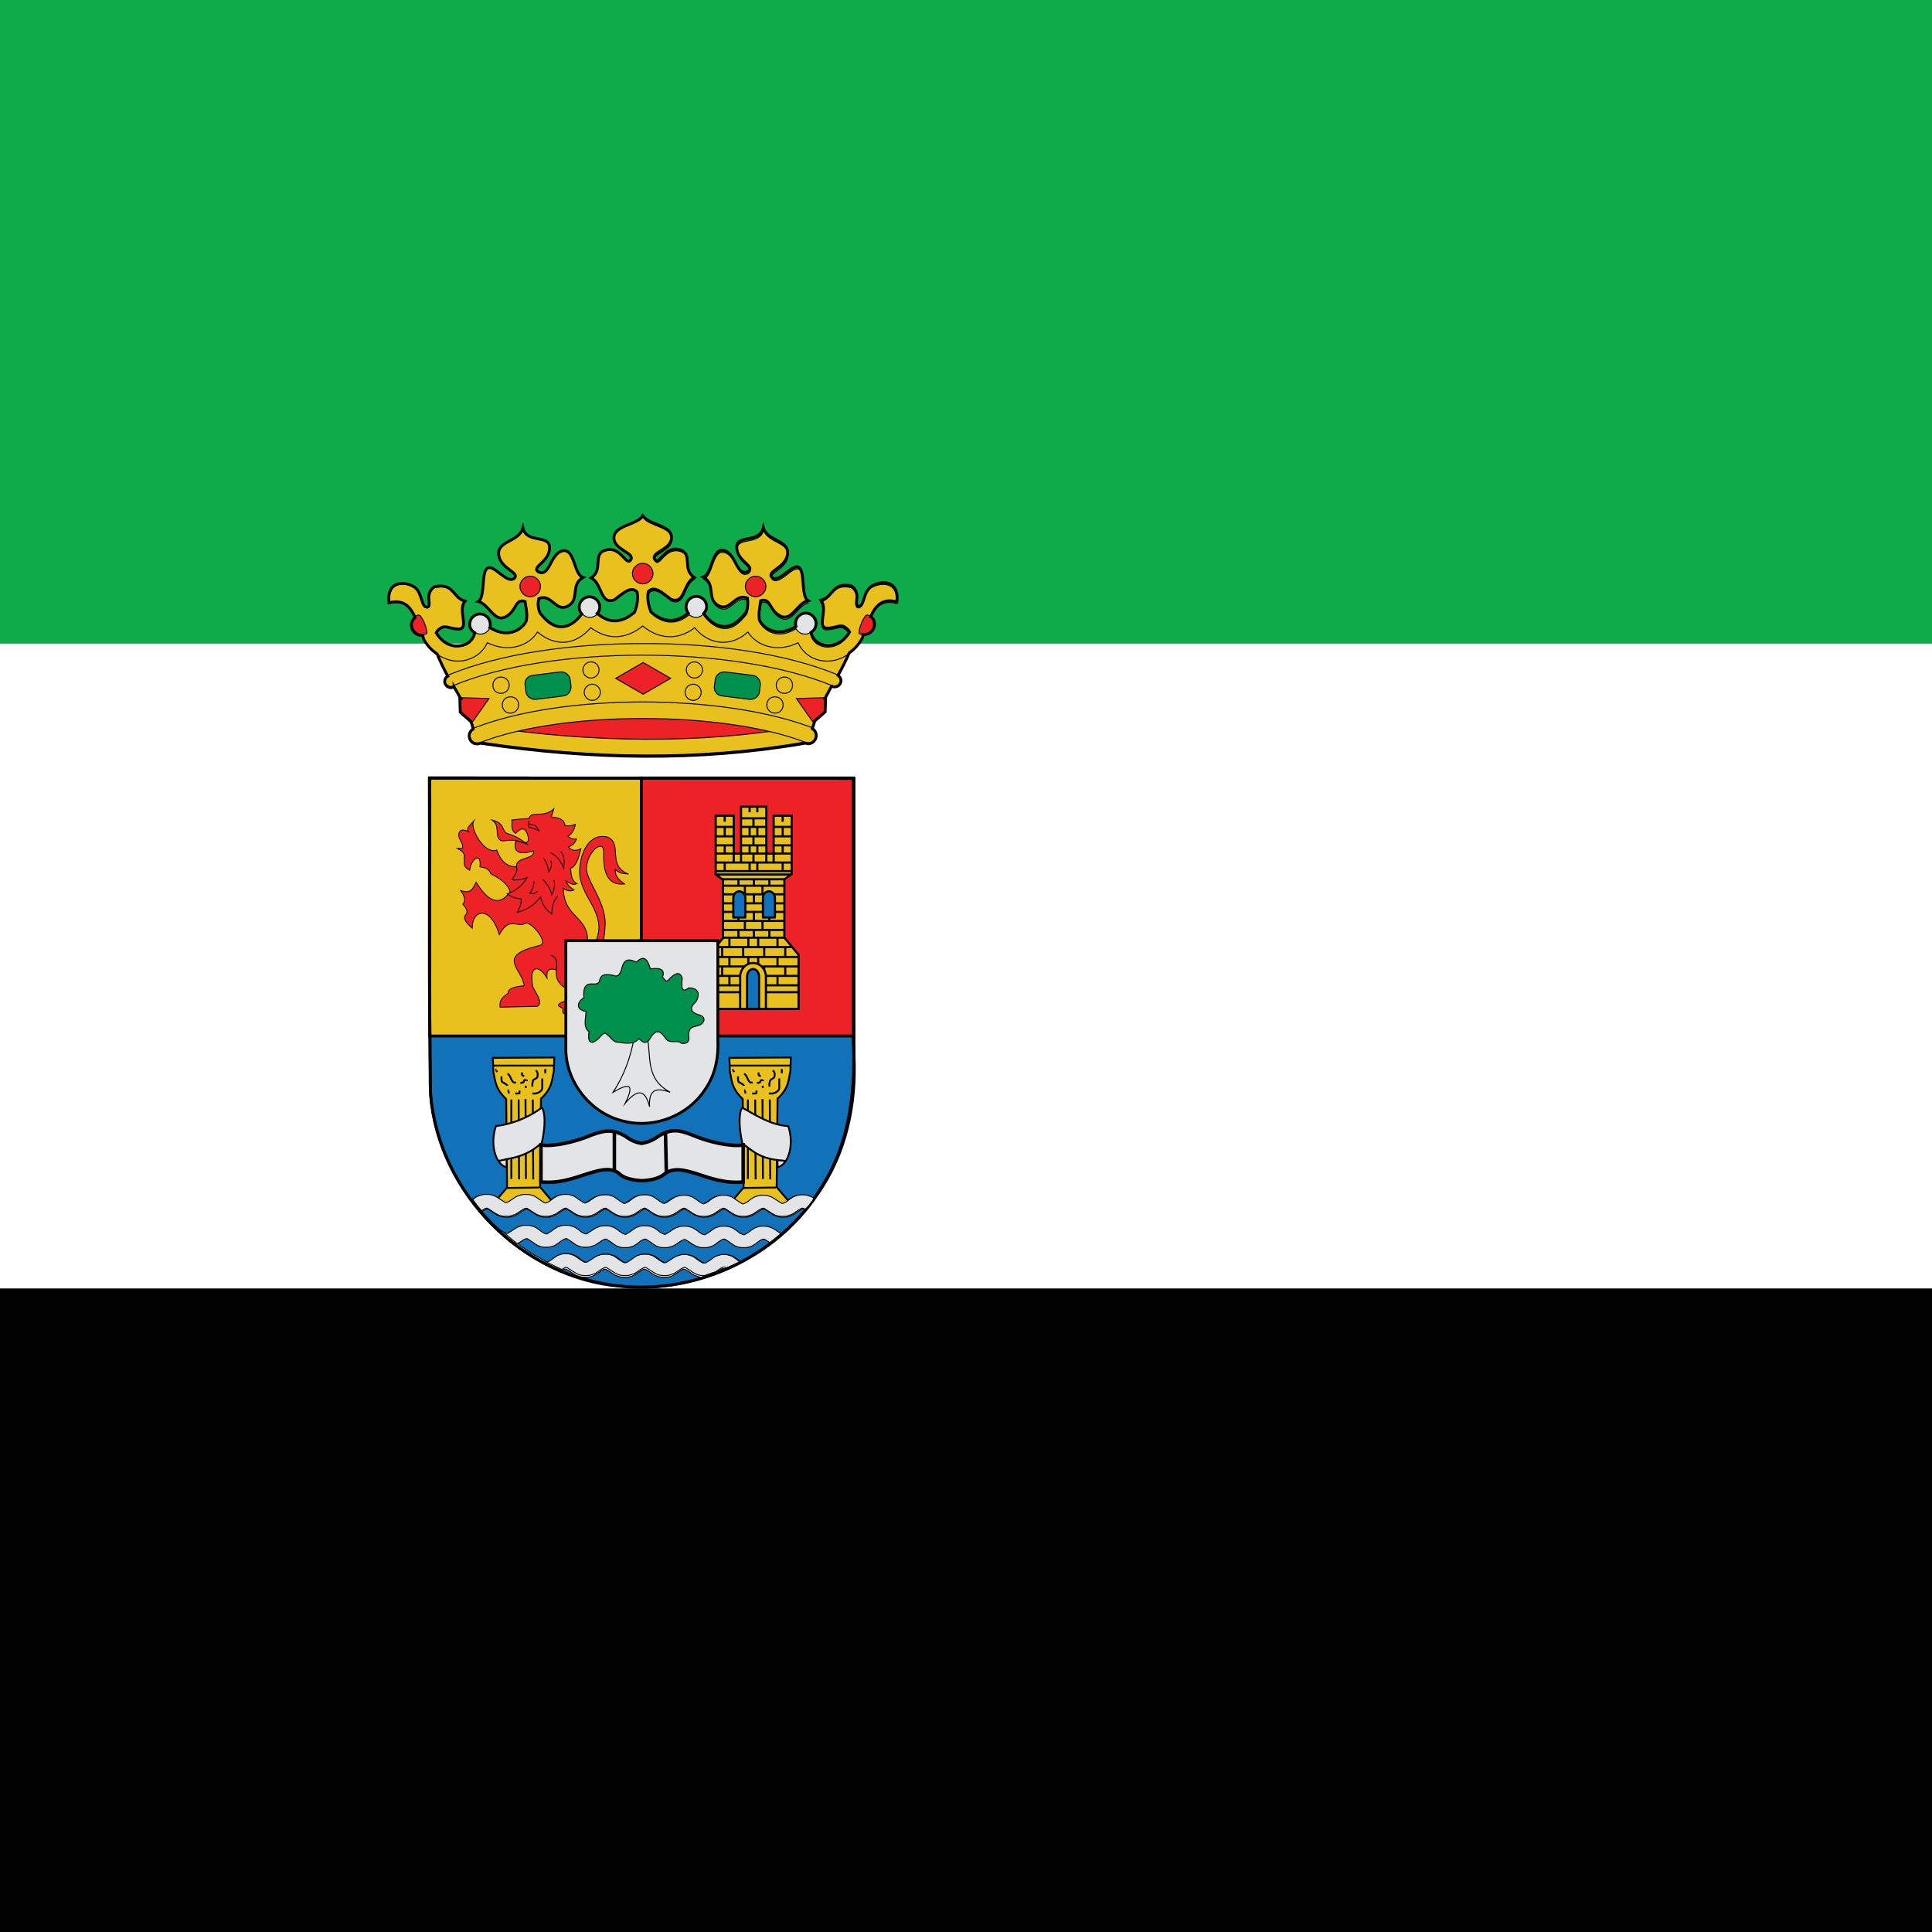 <?xml version="1.0" encoding="utf-8"?>
<!-- Generator: Adobe Illustrator 27.0.0, SVG Export Plug-In . SVG Version: 6.00 Build 0)  -->
<svg version="1.1" id="Layer_1" xmlns="http://www.w3.org/2000/svg" xmlns:xlink="http://www.w3.org/1999/xlink" x="0px" y="0px"
	 viewBox="0 0 450 450" style="enable-background:new 0 0 450 450;" xml:space="preserve">
<rect x="0" y="0" width="450" height="450" fill="#333333" stroke="none"/>
<style type="text/css">
	.st0{fill:#0FAB4B;}
	.st1{fill:#010101;}
	.st2{fill:#FFFFFF;}
	.st3{fill-rule:evenodd;clip-rule:evenodd;fill:#EC2227;stroke:#010101;stroke-width:0.22;stroke-miterlimit:10;}
	.st4{fill-rule:evenodd;clip-rule:evenodd;fill:#E9C11E;stroke:#010101;stroke-width:0.22;stroke-miterlimit:10;}
	
		.st5{fill-rule:evenodd;clip-rule:evenodd;fill:#E9C11E;stroke:#010101;stroke-width:0.22;stroke-linecap:round;stroke-linejoin:round;}
	
		.st6{fill-rule:evenodd;clip-rule:evenodd;fill:#E3E4E5;stroke:#010101;stroke-width:0.22;stroke-linecap:round;stroke-linejoin:round;}
	
		.st7{fill-rule:evenodd;clip-rule:evenodd;fill:#EC2227;stroke:#010101;stroke-width:0.22;stroke-linecap:round;stroke-linejoin:round;}
	.st8{fill:#00904D;stroke:#010101;stroke-width:0.22;stroke-linecap:round;stroke-linejoin:round;}
	.st9{fill:none;stroke:#010101;stroke-width:0.66;stroke-miterlimit:10;}
	.st10{fill:none;}
	.st11{fill-rule:evenodd;clip-rule:evenodd;fill:#1172BA;stroke:#010101;stroke-width:0.22;stroke-miterlimit:12.5;}
	.st12{fill-rule:evenodd;clip-rule:evenodd;fill:#E3E4E5;stroke:#010101;stroke-width:0.22;stroke-miterlimit:12.5;}
	.st13{fill-rule:evenodd;clip-rule:evenodd;fill:#E9C11E;stroke:#010101;stroke-width:0.66;stroke-miterlimit:12.5;}
	.st14{fill-rule:evenodd;clip-rule:evenodd;fill:#EC2227;stroke:#010101;stroke-width:0.66;stroke-miterlimit:12.5;}
	.st15{fill:none;stroke:#010101;stroke-width:0.66;stroke-miterlimit:12.5;}
	.st16{fill-rule:evenodd;clip-rule:evenodd;fill:#EC2227;stroke:#010101;stroke-width:0.19;stroke-miterlimit:10;}
	.st17{fill-rule:evenodd;clip-rule:evenodd;fill:#E9C11E;stroke:#010101;stroke-width:0.43;}
	.st18{fill-rule:evenodd;clip-rule:evenodd;fill:#E3E4E5;stroke:#010101;stroke-width:0.43;}
	.st19{fill-rule:evenodd;clip-rule:evenodd;fill:#E3E4E5;stroke:#010101;stroke-width:0.82;}
	.st20{fill-rule:evenodd;clip-rule:evenodd;fill:#E9C11E;stroke:#010101;stroke-width:0.82;}
	.st21{fill-rule:evenodd;clip-rule:evenodd;fill:#E9C11E;stroke:#010101;stroke-width:0.5;}
	.st22{fill:none;stroke:#010101;stroke-width:0.5;}
	.st23{fill:none;stroke:#010101;stroke-width:0.5;stroke-linecap:round;stroke-linejoin:round;}
	
		.st24{fill-rule:evenodd;clip-rule:evenodd;fill:#1172BA;stroke:#010101;stroke-width:0.5;stroke-linecap:round;stroke-linejoin:round;}
	
		.st25{fill-rule:evenodd;clip-rule:evenodd;fill:#E9C11E;stroke:#010101;stroke-width:0.5;stroke-linecap:round;stroke-linejoin:round;}
	.st26{fill-rule:evenodd;clip-rule:evenodd;fill:#E3E4E5;stroke:#010101;stroke-width:0.66;stroke-miterlimit:12.5;}
	.st27{fill-rule:evenodd;clip-rule:evenodd;fill:#E3E4E5;stroke:#010101;stroke-width:0.22;stroke-miterlimit:10;}
	.st28{fill-rule:evenodd;clip-rule:evenodd;fill:#00904D;stroke:#010101;stroke-width:0.22;stroke-miterlimit:10;}
</style>
<g id="layer1">
	<g id="g7732">
		<rect id="black_stripe" y="-0.3" class="st0" width="450" height="150.2"/>
		<rect id="gold_stripe" y="300.1" class="st1" width="450" height="150.2"/>
		<rect id="red_stripe" y="149.9" class="st2" width="450" height="150.2"/>
	</g>
	<g id="g8876">
		<g id="g3999">
			<g id="g3882">
				<path id="path3880" class="st3" d="M114.2,170.6l19.7,3.3h32l19.1-3.5l-16.4-4.2h-37.3C131.3,166.2,114.2,170.6,114.2,170.6z"/>
				<path id="path3828" class="st4" d="M124.8,143.7l-4.7,5.4l-7.4-1.3l-4.5,4.2l-6.9-1.3c2.8,7.6,7.3,12.1,9.3,20.2l20.4-4.5h37.4
					l20.4,4.5c2-8.1,6.5-12.6,9.3-20.2l-6.9,1.3l-4.5-4.2l-7.4,1.3l-4.6-5.4l-5.6,4.3l-7.1-3.9l-6.2,2.6l-4.5-1.7v-1.2l-1.5,0.6
					l-1.5-0.6v1.2l-4.5,1.7l-6.3-2.6l-7.1,3.9L124.8,143.7L124.8,143.7z"/>
				<path id="path5465" class="st5" d="M186.7,169.3c-0.1,0-0.2,0-0.3,0c-24,4.1-48.5,3.6-73.3,0c-0.7-0.1-1.3,0.1-1.8,0.6
					c-0.4,0.5-0.5,1.2-0.3,1.9c0.3,0.6,0.8,1.1,1.5,1.1c25.1,3.7,50,4.2,74.5,0c1-0.1,1.6-1,1.6-2
					C188.5,170.1,187.7,169.3,186.7,169.3L186.7,169.3z"/>
				<path id="path5461" class="st5" d="M149.7,163.5c-14.4,0-28.8,2-39.1,6c-0.7,0.2-1.1,0.8-1.2,1.4c-0.1,0.7,0.2,1.4,0.7,1.8
					s1.3,0.5,1.9,0.2c19-7.4,56.4-7.4,75.6,0c0.9,0.4,2-0.1,2.4-1.1s-0.1-2-1.1-2.4C178.6,165.5,164.1,163.5,149.7,163.5
					L149.7,163.5z"/>
				<path id="path5463" class="st5" d="M149.6,149.9c-16.7,0-33.3,2.4-45.1,7.3c-0.5,0.2-0.8,0.6-0.9,1.1c-0.1,0.5,0.2,1,0.6,1.3
					c0.4,0.3,1,0.4,1.4,0.1c11.1-4.7,27.5-7.1,44-7.1c16.4,0,32.9,2.4,44.2,7.1c0.5,0.2,1,0.1,1.4-0.2s0.6-0.8,0.6-1.3
					c-0.1-0.5-0.4-0.9-0.9-1.1C183,152.2,166.3,149.8,149.6,149.9L149.6,149.9z"/>
				<path id="path5469" class="st5" d="M149.7,120.1l-0.1,0.2c-1.3,1.9-6.4,2.1-6.6,4.8c-0.2,3,5,3.6,3.9,5.3
					c-1,1.6-2.3-3.2-5.7-2.3c-3.4,0.8-0.5,4.5-3.5,6.5c2.6,1.3,2.1,6.4,5.4,5.1c1.9-1.4,3.9-3.4,5.3-1.8c0.3,1.5,0,3.1-0.6,4.7
					c-1.5,1.3-2.9,1.9-4.3,2c-1.6,0.1-3.3-0.6-5.2-2.3c-0.4-0.3-0.9-0.5-1.3-0.4c-0.5,0.1-0.9,0.4-1.2,0.8c-1,1.6-2.6,3-4.2,3.3
					s-3.5-0.1-5.8-3.1c0,0,0,0,0,0c-0.6-1.3-0.5-2.6-0.3-3.4c3-1.2,3.9,3.2,6.7,1.8c3-1.5,0.5-4.9,3.6-6.7c-2.2-0.7-1.9-6.9-4.8-6.2
					c-2.9,0.7-2.9,6.2-5.6,4.9c-1.8-1.2,2.8-2.3,2.6-5.8c-0.1-2.9-5.4-0.8-6.2-4.4c-0.9,3.3-6.3,2.9-5.6,6.5c0.6,3,4.7,3.8,3.7,5.1
					c-1.7,1.7-4.7-3.1-6.3-2.3s-0.5,6.8-2.2,7.8c2.5,0.6,3.7,4.9,6.3,3.6c2.7-1.3,2.2-4.4,4.6-3.6c0.2,1.5,0.6,2.8,0.3,4.5
					c-0.9,1.8-4.3,4.7-9.3,1.1c-0.5-0.4-1.1-0.4-1.7-0.2s-0.9,0.8-0.9,1.4c-0.2,2.1-1.6,3.3-3.4,3.6c-1.8,0.3-4-0.4-5.6-3
					c0.2-0.5,0.7-1,1.4-1.3c1.1-0.4,2.2,0.5,4.1,0.4c2.1-0.4-0.5-4.5,1.2-6.5c-2.9-0.7-2.5-4.4-7.2-3.3c-2.4,1.8-0.3,4.5-1.6,4.7
					c-1.4,0.2-1.1-3.3-2.9-4.6c-1.9-1.4-6.6-1.9-6,3.6c5.4-1.4,6.1,3.9,7.9,7.5c0,0.3,0,0.6,0.2,0.9c2.2,3.8,5.8,5.4,9.1,4.9
					c2.4-0.4,4.6-1.9,5.6-4.2c5.1,2.5,9.8,0.6,11.7-2.5c2.3,2,4.9,2.7,7.1,2.3c2.2-0.4,4-1.8,5.3-3.3c1.9,1.4,4,2.2,6.1,2.1
					c2.1-0.1,4.2-1,6-2.5c1.8,1.5,3.8,2.4,6,2.5c2.1,0.1,4.2-0.6,6.1-2.1c1.3,1.6,3.1,2.9,5.3,3.3c2.2,0.4,4.8-0.2,7.1-2.3
					c1.9,3.1,6.7,5,11.7,2.5c1,2.3,3.2,3.9,5.6,4.2c3.2,0.5,6.9-1.1,9.1-4.9c0.2-0.3,0.3-0.6,0.3-0.9c1.9-3.6,2.6-9,7.9-7.5
					c0.6-5.5-4.1-4.9-6-3.6c-1.9,1.4-1.6,4.8-2.9,4.6c-1.4-0.2,0.8-2.9-1.6-4.7c-4.6-1.1-4.2,2.6-7.2,3.3c1.7,2-0.9,6.1,1.2,6.5
					c1.9,0.1,3-0.8,4.1-0.4c0.7,0.4,1.1,0.8,1.4,1.3c-1.6,2.6-3.8,3.3-5.6,3.1c-1.9-0.3-3.3-1.5-3.5-3.6c0-0.6-0.4-1.1-0.9-1.4
					s-1.2-0.2-1.6,0.2c-4.9,3.6-8.2,0.9-9.2-0.9c-0.3-1.7,0.1-3.1,0.3-4.6c2.4-0.7,1.9,2.3,4.6,3.6c2.6,1.3,3.9-3,6.4-3.6
					c-1.7-1-0.6-7-2.2-7.8c-1.6-0.8-4.6,4-6.3,2.3c-1-1.4,3.1-2.1,3.7-5.1c0.7-3.6-4.8-3.2-5.6-6.4c-0.9,3.7-6.1,1.6-6.2,4.4
					c-0.1,3.5,4.5,4.5,2.6,5.8c-2.7,1.3-2.7-4.2-5.6-4.9c-2.8-0.7-2.6,5.5-4.8,6.2c3.1,1.8,0.6,5.1,3.6,6.7c2.8,1.4,3.7-3,6.7-1.8
					c0.1,0.8,0.2,2-0.3,3.3c0,0-0.1,0.1-0.1,0.1c-2.4,3-4.2,3.5-5.9,3.1s-3.2-1.8-4.2-3.3c-0.3-0.4-0.7-0.7-1.2-0.8s-1,0.1-1.3,0.4
					c-1.9,1.8-3.6,2.4-5.2,2.3c-1.4-0.1-2.8-0.7-4.3-2c-0.6-1.6-0.9-3.2-0.6-4.7c1.4-1.6,3.4,0.4,5.3,1.8c3.3,1.3,2.8-3.8,5.4-5.1
					c-3-2-0.1-5.6-3.5-6.5c-3.4-0.9-4.7,3.9-5.7,2.3c-1-1.8,4.2-2.3,3.9-5.3c-0.2-2.7-5.3-2.8-6.6-4.8L149.7,120.1L149.7,120.1z"/>
				<path id="path5482" class="st6" d="M114.3,145.3c0,1.3-1.1,2.4-2.4,2.4s-2.4-1.1-2.4-2.4s1.1-2.4,2.4-2.4S114.3,144,114.3,145.3
					L114.3,145.3z"/>
				<path id="path5484" class="st6" d="M189.9,145.3c0,1.3-1.1,2.4-2.4,2.4s-2.4-1.1-2.4-2.4s1.1-2.4,2.4-2.4S189.9,144,189.9,145.3
					L189.9,145.3z"/>
				<path id="path5486" class="st6" d="M164.5,141.4c0,1.3-1.1,2.4-2.4,2.4s-2.4-1.1-2.4-2.4s1.1-2.4,2.4-2.4S164.5,140,164.5,141.4
					L164.5,141.4z"/>
				<path id="path5488" class="st6" d="M139.8,141.4c0,1.3-1.1,2.4-2.4,2.4s-2.4-1.1-2.4-2.4s1.1-2.4,2.4-2.4S139.8,140,139.8,141.4
					L139.8,141.4z"/>
				<path id="path3769" class="st7" d="M152.1,133.6c0,1.3-1.1,2.4-2.4,2.4s-2.4-1.1-2.4-2.4s1.1-2.4,2.4-2.4
					S152.1,132.3,152.1,133.6L152.1,133.6z"/>
				<path id="path3767" class="st7" d="M125.9,136.6c0,1.3-1.1,2.4-2.4,2.4s-2.4-1.1-2.4-2.4s1.1-2.4,2.4-2.4
					S125.9,135.3,125.9,136.6L125.9,136.6z"/>
				<path id="path3778" class="st7" d="M173.6,136.6c0,1.3,1.1,2.4,2.4,2.4s2.4-1.1,2.4-2.4s-1.1-2.4-2.4-2.4
					S173.6,135.3,173.6,136.6L173.6,136.6z"/>
				<path id="path3795" class="st7" d="M97.5,143.2c-0.9,0.3-1.5,1.2-1.5,2.2c0,1.3,1.1,2.4,2.4,2.4c0.4,0,0.7-0.1,1-0.2
					c0-0.1,0-0.1,0-0.2c0-0.5-0.1-1-0.3-1.6c-0.1-0.3-0.2-0.5-0.3-0.8c-0.1-0.3-0.2-0.5-0.4-0.8s-0.3-0.5-0.5-0.8
					C97.7,143.4,97.6,143.3,97.5,143.2L97.5,143.2z"/>
				<path id="path3799" class="st7" d="M202,143.2c0.9,0.3,1.5,1.2,1.5,2.2c0,1.3-1.1,2.4-2.4,2.4c-0.4,0-0.7-0.1-1-0.2
					c0-0.1,0-0.1,0-0.2c0-0.5,0.1-1,0.3-1.6c0.1-0.3,0.2-0.5,0.3-0.8c0.1-0.3,0.2-0.5,0.4-0.8s0.3-0.5,0.5-0.8
					C201.7,143.4,201.9,143.3,202,143.2L202,143.2z"/>
				<path id="path3842" class="st3" d="M143.4,158l6.4,3.7l6.4-3.7l-6.4-3.7L143.4,158z"/>
				<path id="path3832" class="st3" d="M107.2,162.5l0.1,3.2l2.8,2.4l3.8-5.4L107.2,162.5L107.2,162.5z"/>
				<path id="path3834" class="st5" d="M118.6,159.6c0,1-0.8,1.9-1.9,1.9s-1.9-0.8-1.9-1.9s0.8-1.9,1.9-1.9S118.6,158.6,118.6,159.6
					z"/>
				<path id="path3836" class="st5" d="M120.8,164.2c0,1-0.8,1.9-1.9,1.9s-1.9-0.8-1.9-1.9s0.8-1.9,1.9-1.9S120.8,163.1,120.8,164.2
					z"/>
				<path id="path3838" class="st5" d="M139.5,156.4c-0.2,1-1.2,1.7-2.2,1.5s-1.7-1.2-1.5-2.2s1.2-1.7,2.2-1.5
					S139.7,155.3,139.5,156.4z"/>
				<path id="path3840" class="st5" d="M139.8,161.6c-0.2,1-1.2,1.7-2.2,1.5s-1.7-1.2-1.5-2.2s1.2-1.7,2.2-1.5
					S140,160.6,139.8,161.6z"/>
				<path id="rect3844" class="st8" d="M124.1,157.3l6.4-0.8c1.1-0.1,2.2,0.7,2.3,1.8l0.2,1.5c0.1,1.1-0.7,2.2-1.8,2.3l-6.4,0.8
					c-1.1,0.1-2.2-0.7-2.3-1.8l-0.2-1.5C122.1,158.5,122.9,157.4,124.1,157.3z"/>
				<path id="path3856" class="st3" d="M192.2,162.5l-0.1,3.2l-2.8,2.4l-3.8-5.4L192.2,162.5L192.2,162.5z"/>
				<path id="path3858" class="st5" d="M180.8,159.6c0,1,0.8,1.9,1.9,1.9s1.9-0.8,1.9-1.9s-0.8-1.9-1.9-1.9S180.8,158.6,180.8,159.6
					z"/>
				<path id="path3860" class="st5" d="M178.6,164.2c0,1,0.8,1.9,1.9,1.9s1.9-0.8,1.9-1.9s-0.8-1.9-1.9-1.9S178.6,163.1,178.6,164.2
					z"/>
				<path id="path3862" class="st5" d="M159.9,156.4c0.2,1,1.2,1.7,2.2,1.5s1.7-1.2,1.5-2.2s-1.2-1.7-2.2-1.5
					S159.7,155.3,159.9,156.4z"/>
				<path id="path3864" class="st5" d="M159.6,161.6c0.2,1,1.2,1.7,2.2,1.5s1.7-1.2,1.5-2.2s-1.2-1.7-2.2-1.5
					S159.4,160.6,159.6,161.6z"/>
				<path id="rect3866" class="st8" d="M166.4,159.8l0.2-1.5c0.1-1.1,1.2-1.9,2.3-1.8l6.4,0.8c1.1,0.1,1.9,1.2,1.8,2.3l-0.2,1.5
					c-0.1,1.1-1.2,1.9-2.3,1.8l-6.4-0.8C167,162,166.2,160.9,166.4,159.8z"/>
			</g>
			<path id="path3914" class="st9" d="M149.7,120.1l-0.1,0.2c-1.3,1.9-6.4,2.1-6.6,4.8c-0.2,3,5,3.6,3.9,5.3c-1,1.6-2.3-3.2-5.7-2.3
				c-3.4,0.8-0.5,4.5-3.5,6.5c2.6,1.3,2.1,6.4,5.4,5.1c1.9-1.4,3.9-3.4,5.3-1.8c0.3,1.5,0,3.1-0.6,4.7c-1.5,1.3-2.9,1.9-4.3,2
				c-1.4,0.1-2.8-0.4-4.4-1.7c0.4-0.4,0.6-0.9,0.6-1.5c0-1.3-1.1-2.4-2.4-2.4s-2.4,1.1-2.4,2.4c0,0.6,0.2,1.2,0.6,1.6
				c-1,1.4-2.4,2.6-3.9,2.9c-1.6,0.3-3.5-0.1-5.8-3.1c0,0,0,0,0,0c-0.6-1.3-0.5-2.6-0.3-3.4c3-1.2,3.9,3.2,6.7,1.8
				c3-1.5,0.5-4.9,3.6-6.7c-2.2-0.7-1.9-6.9-4.8-6.2c-2.9,0.7-2.9,6.2-5.6,4.9c-1.8-1.2,2.8-2.3,2.6-5.8c-0.1-2.9-5.4-0.8-6.2-4.4
				c-0.9,3.3-6.3,2.9-5.6,6.5c0.6,3,4.7,3.8,3.7,5.1c-1.7,1.7-4.7-3.1-6.3-2.3s-0.5,6.8-2.2,7.8c2.5,0.6,3.7,4.9,6.3,3.6
				c2.7-1.3,2.2-4.4,4.6-3.6c0.2,1.5,0.6,2.8,0.3,4.5c-0.8,1.7-3.9,4.4-8.5,1.6c0.1-0.2,0.1-0.5,0.1-0.8c0-1.3-1.1-2.4-2.4-2.4
				s-2.4,1.1-2.4,2.4c0,0.9,0.5,1.6,1.2,2c-0.4,1.7-1.7,2.8-3.4,3c-1.8,0.3-4-0.4-5.6-3c0.2-0.5,0.7-1,1.4-1.3
				c1.1-0.4,2.2,0.5,4.1,0.4c2.1-0.4-0.5-4.5,1.2-6.5c-2.9-0.7-2.5-4.4-7.2-3.3c-2.4,1.8-0.3,4.5-1.6,4.7c-1.4,0.2-1.1-3.3-2.9-4.6
				c-1.9-1.4-6.6-1.9-6,3.6c3.5-0.9,5,1,6.1,3.4c-0.5,0.4-0.9,1.1-0.9,1.8c0,1.3,1.1,2.4,2.4,2.4c0.1,0,0.2,0,0.3,0
				c0,0.3,0.1,0.6,0.2,0.9c0.8,1.5,1.9,2.6,3.1,3.4c0.8,1.9,1.6,3.6,2.5,5.2c-0.4,0.2-0.7,0.6-0.7,1.1c-0.1,0.5,0.2,1,0.6,1.3
				c0.4,0.3,1,0.4,1.4,0.1c0.1,0,0.1,0,0.1-0.1c0.5,0.9,1.1,1.9,1.6,2.8h-0.2l0.1,3.2l2.5,2.2c0.2,0.5,0.4,1.1,0.5,1.7
				c-0.5,0.3-0.8,0.8-0.9,1.3c-0.1,0.7,0.2,1.4,0.7,1.8s1.3,0.5,1.9,0.2c0,0,0,0,0.1,0c0.2,0.1,0.3,0.1,0.5,0.1
				c25.1,3.7,50,4.2,74.5,0c0.2,0,0.3-0.1,0.5-0.1c0,0,0.1,0,0.1,0c0.9,0.4,2-0.1,2.4-1.1c0.3-0.9,0-1.8-0.8-2.3
				c0.2-0.6,0.4-1.2,0.6-1.8l2.4-2.1l0.1-3.2h-0.1c0.5-0.9,1-1.9,1.5-2.8c0.1,0,0.1,0,0.2,0.1c0.5,0.2,1,0.1,1.4-0.2
				c0.4-0.3,0.6-0.8,0.6-1.3c-0.1-0.4-0.3-0.8-0.7-1.1c0.9-1.6,1.8-3.4,2.6-5.2c1.1-0.8,2.2-1.9,3-3.4c0.2-0.3,0.2-0.6,0.2-0.9
				c0.1,0,0.2,0,0.3,0c1.3,0,2.4-1.1,2.4-2.4c0-0.7-0.3-1.4-0.9-1.8c1.1-2.4,2.7-4.4,6.1-3.4c0.6-5.5-4.1-4.9-6-3.6
				c-1.9,1.4-1.6,4.8-2.9,4.6c-1.4-0.2,0.8-2.9-1.6-4.7c-4.6-1.1-4.2,2.6-7.2,3.3c1.7,2-0.9,6.1,1.2,6.5c1.9,0.1,3-0.8,4.1-0.4
				c0.7,0.4,1.1,0.8,1.4,1.3c-1.6,2.6-3.8,3.3-5.6,3.1c-1.7-0.2-3-1.3-3.4-3c0.7-0.4,1.2-1.2,1.2-2.1c0-1.3-1.1-2.4-2.4-2.4
				s-2.4,1.1-2.4,2.4c0,0.3,0,0.5,0.1,0.7c-4.5,2.8-7.6,0.3-8.5-1.4c-0.3-1.7,0.1-3.1,0.3-4.6c2.4-0.7,1.9,2.3,4.6,3.6
				c2.6,1.3,3.9-3,6.4-3.6c-1.7-1-0.6-7-2.2-7.8c-1.6-0.8-4.6,4-6.3,2.3c-1-1.4,3.1-2.1,3.7-5.1c0.7-3.6-4.8-3.2-5.6-6.4
				c-0.9,3.7-6.1,1.6-6.2,4.4c-0.1,3.5,4.5,4.5,2.6,5.8c-2.7,1.3-2.7-4.2-5.6-4.9c-2.8-0.7-2.6,5.5-4.8,6.2c3.1,1.8,0.6,5.1,3.6,6.7
				c2.8,1.4,3.7-3,6.7-1.8c0.1,0.8,0.2,2-0.3,3.3c0,0-0.1,0.1-0.1,0.1c-2.4,3-4.2,3.5-5.9,3.1c-1.5-0.3-2.9-1.5-3.9-2.9
				c0.4-0.4,0.7-1,0.7-1.6c0-1.3-1.1-2.4-2.4-2.4s-2.4,1.1-2.4,2.4c0,0.6,0.2,1.1,0.5,1.5c-1.6,1.3-3.1,1.8-4.4,1.7
				c-1.4-0.1-2.8-0.7-4.3-2c-0.6-1.6-0.9-3.2-0.6-4.7c1.4-1.6,3.4,0.4,5.3,1.8c3.3,1.3,2.8-3.8,5.4-5.1c-3-2-0.1-5.6-3.5-6.5
				c-3.4-0.9-4.7,3.9-5.7,2.3c-1-1.8,4.2-2.3,3.9-5.3c-0.2-2.7-5.3-2.8-6.6-4.8L149.7,120.1L149.7,120.1z"/>
		</g>
		<g id="g8693">
			<path id="path4560" class="st10" d="M100.1,181.2c0,23.9-0.1,47.8,0.1,71.7c0.8,21.5,17.2,41,38.2,45.6
				c19.4,4.7,41.1-3.8,52.1-20.5c6.6-9.4,9-21,8.4-32.2v-64.5L100.1,181.2L100.1,181.2z"/>
			<path id="path5459" class="st11" d="M124,292.6c0.2,0.1,0.5,0.3,0.7,0.4C124.5,292.9,124.3,292.8,124,292.6
				C124,292.7,124,292.7,124,292.6z"/>
			<path id="path5457" class="st11" d="M163.9,297.5C163.9,297.5,163.8,297.6,163.9,297.5c-0.5,0-0.8,0-1.1-0.1
				c-0.3-0.1-0.6-0.2-0.9-0.3s-0.5-0.3-0.7-0.4s-0.4-0.3-0.6-0.4c-0.4-0.3-0.6-0.4-0.8-0.5c-0.2-0.1-0.4-0.2-0.5-0.2s-0.3,0-0.5,0.2
				c-0.2,0.1-0.5,0.3-0.8,0.5c-0.2,0.1-0.4,0.3-0.6,0.4c-0.2,0.1-0.5,0.3-0.7,0.4s-0.6,0.3-0.9,0.3c-0.3,0.1-0.7,0.1-1.1,0.1
				s-0.7,0-1.1-0.1c-0.3-0.1-0.6-0.2-0.9-0.3c-0.3-0.1-0.5-0.3-0.7-0.4c-0.2-0.1-0.4-0.3-0.6-0.4c-0.4-0.3-0.6-0.4-0.8-0.5
				c-0.2-0.1-0.4-0.2-0.5-0.2s-0.3,0-0.5,0.2c-0.2,0.1-0.5,0.3-0.8,0.5c-0.2,0.1-0.4,0.3-0.6,0.4c-0.2,0.1-0.5,0.3-0.7,0.4
				c-0.3,0.1-0.6,0.3-0.9,0.3c-0.3,0.1-0.7,0.1-1.1,0.1s-0.7,0-1.1-0.1c-0.3-0.1-0.6-0.2-0.9-0.3c-0.3-0.1-0.5-0.3-0.7-0.4
				c-0.2-0.1-0.4-0.3-0.6-0.4c-0.4-0.3-0.6-0.4-0.8-0.5c-0.2-0.1-0.4-0.2-0.5-0.2s-0.3,0-0.5,0.2c-0.2,0.1-0.5,0.3-0.8,0.5
				c-0.2,0.1-0.4,0.3-0.6,0.4c-0.2,0.1-0.5,0.3-0.7,0.4s-0.6,0.3-0.9,0.3c-0.3,0.1-0.7,0.1-1.1,0.1s-0.7,0-1.1-0.1
				c-0.3-0.1-0.6-0.2-0.9-0.3c-0.3-0.1-0.5-0.3-0.7-0.4c-0.2-0.1-0.4-0.3-0.6-0.4c-0.4-0.3-0.6-0.4-0.8-0.5
				c-0.2-0.1-0.4-0.2-0.5-0.2s-0.3,0-0.5,0.2c-0.1,0.1-0.3,0.2-0.4,0.3c4.5,1.9,9.2,3.2,14.1,3.6
				C151.1,300.2,157.6,299.5,163.9,297.5L163.9,297.5z"/>
			<path id="path5455" class="st11" d="M168.9,295.7c-0.2-0.1-0.4-0.2-0.5-0.2s-0.3,0-0.5,0.2c-0.2,0.1-0.5,0.3-0.8,0.5
				c-0.2,0.1-0.4,0.3-0.6,0.4C167.3,296.3,168.1,296,168.9,295.7L168.9,295.7z"/>
			<path id="path5453" class="st12" d="M172.5,294c-0.2-0.1-0.4-0.2-0.7-0.5c-0.4-0.3-0.8-0.6-1.3-0.9c-0.3-0.1-0.6-0.2-0.9-0.3
				s-0.7-0.1-1.1-0.1s-0.7,0-1.1,0.1s-0.6,0.2-0.9,0.3c-0.5,0.3-1,0.6-1.3,0.9c-0.4,0.3-0.6,0.4-0.8,0.5c-0.2,0.1-0.4,0.2-0.5,0.2
				s-0.3,0-0.5-0.2c-0.2-0.1-0.5-0.3-0.8-0.5c-0.4-0.3-0.8-0.6-1.3-0.9c-0.3-0.1-0.6-0.2-0.9-0.3s-0.7-0.1-1.1-0.1s-0.7,0-1.1,0.1
				c-0.3,0.1-0.6,0.2-0.9,0.3c-0.3,0.1-0.5,0.3-0.7,0.4s-0.4,0.3-0.6,0.4c-0.4,0.3-0.6,0.4-0.8,0.5c-0.2,0.1-0.4,0.2-0.5,0.2
				s-0.3,0-0.5-0.2c-0.2-0.1-0.5-0.3-0.8-0.5s-0.8-0.6-1.3-0.9c-0.3-0.1-0.6-0.2-0.9-0.3c-0.3-0.1-0.7-0.1-1.1-0.1s-0.7,0-1.1,0.1
				c-0.3,0.1-0.6,0.2-0.9,0.3c-0.5,0.3-1,0.6-1.3,0.9c-0.4,0.3-0.6,0.4-0.8,0.5c-0.2,0.1-0.4,0.2-0.5,0.2s-0.3,0-0.5-0.2
				c-0.2-0.1-0.5-0.3-0.8-0.5c-0.4-0.3-0.8-0.6-1.3-0.9c-0.3-0.1-0.6-0.2-0.9-0.3c-0.3-0.1-0.7-0.1-1.1-0.1s-0.7,0-1.1,0.1
				c-0.3,0.1-0.6,0.2-0.9,0.3c-0.3,0.1-0.5,0.3-0.7,0.4s-0.4,0.3-0.6,0.4c-0.4,0.3-0.6,0.4-0.8,0.5c-0.2,0.1-0.4,0.2-0.5,0.2
				s-0.3,0-0.5-0.2c-0.2-0.1-0.5-0.3-0.8-0.5s-0.8-0.6-1.3-0.9c-0.3-0.1-0.6-0.2-0.9-0.3c-0.3-0.1-0.7-0.1-1.1-0.1s-0.7,0-1.1,0.1
				c-0.3,0.1-0.6,0.2-0.9,0.3c-0.5,0.3-1,0.6-1.3,0.9c-0.4,0.3-0.6,0.4-0.8,0.5c-0.2,0.1-0.3,0.1-0.4,0.1c1.2,0.6,2.4,1.2,3.7,1.8
				c0.1-0.1,0.3-0.2,0.4-0.3c0.2-0.1,0.4-0.2,0.5-0.2s0.3,0,0.5,0.2c0.2,0.1,0.5,0.3,0.8,0.5c0.2,0.1,0.4,0.3,0.6,0.4
				c0.2,0.1,0.5,0.3,0.7,0.4c0.3,0.1,0.6,0.3,0.9,0.3c0.3,0.1,0.7,0.1,1.1,0.1s0.7,0,1.1-0.1c0.3-0.1,0.6-0.2,0.9-0.3
				s0.5-0.3,0.7-0.4s0.4-0.3,0.6-0.4c0.4-0.3,0.6-0.4,0.8-0.5c0.2-0.1,0.4-0.2,0.5-0.2s0.3,0,0.5,0.2c0.2,0.1,0.5,0.3,0.8,0.5
				c0.2,0.1,0.4,0.3,0.6,0.4c0.2,0.1,0.5,0.3,0.7,0.4c0.3,0.1,0.6,0.3,0.9,0.3c0.3,0.1,0.7,0.1,1.1,0.1s0.7,0,1.1-0.1
				c0.3-0.1,0.6-0.2,0.9-0.3c0.3-0.1,0.5-0.3,0.7-0.4c0.2-0.1,0.4-0.3,0.6-0.4c0.4-0.3,0.6-0.4,0.8-0.5c0.2-0.1,0.4-0.2,0.5-0.2
				s0.3,0,0.5,0.2c0.2,0.1,0.5,0.3,0.8,0.5c0.2,0.1,0.4,0.3,0.6,0.4c0.2,0.1,0.5,0.3,0.7,0.4c0.3,0.1,0.6,0.3,0.9,0.3
				c0.3,0.1,0.7,0.1,1.1,0.1s0.7,0,1.1-0.1c0.3-0.1,0.6-0.2,0.9-0.3s0.5-0.3,0.7-0.4s0.4-0.3,0.6-0.4c0.4-0.3,0.6-0.4,0.8-0.5
				c0.2-0.1,0.4-0.2,0.5-0.2s0.3,0,0.5,0.2c0.2,0.1,0.5,0.3,0.8,0.5c0.2,0.1,0.4,0.3,0.6,0.4s0.5,0.3,0.7,0.4s0.6,0.3,0.9,0.3
				c0.3,0.1,0.7,0.1,1.1,0.1c0,0,0.1,0,0.1,0c0.9-0.3,1.7-0.6,2.6-0.9c0,0,0,0,0,0c0.2-0.1,0.4-0.3,0.6-0.4c0.4-0.3,0.6-0.4,0.8-0.5
				c0.2-0.1,0.4-0.2,0.5-0.2s0.3,0.1,0.5,0.2l0,0C170.1,295.2,171.3,294.6,172.5,294L172.5,294z"/>
			<path id="path5451" class="st11" d="M179.5,289.5c-0.1-0.1-0.3-0.2-0.4-0.3c-0.4-0.3-0.6-0.4-0.8-0.5c-0.2-0.1-0.4-0.2-0.5-0.2
				s-0.3,0-0.5,0.2c-0.2,0.1-0.5,0.3-0.8,0.5c-0.4,0.3-0.8,0.6-1.3,0.9c-0.3,0.1-0.6,0.2-0.9,0.3s-0.7,0.1-1.1,0.1s-0.7,0-1.1-0.1
				c-0.3-0.1-0.6-0.2-0.9-0.3c-0.5-0.3-1-0.6-1.3-0.9c-0.4-0.3-0.6-0.4-0.8-0.5c-0.2-0.1-0.4-0.2-0.5-0.2s-0.3,0-0.5,0.2
				c-0.2,0.1-0.5,0.3-0.8,0.5c-0.4,0.3-0.8,0.6-1.3,0.9c-0.3,0.1-0.6,0.2-0.9,0.3c-0.3,0.1-0.7,0.1-1.1,0.1s-0.7,0-1.1-0.1
				c-0.3-0.1-0.6-0.2-0.9-0.3c-0.3-0.1-0.5-0.3-0.7-0.4s-0.4-0.3-0.6-0.4c-0.4-0.3-0.6-0.4-0.8-0.5c-0.2-0.1-0.4-0.2-0.5-0.2
				s-0.3,0-0.5,0.2c-0.2,0.1-0.5,0.3-0.8,0.5c-0.2,0.1-0.4,0.3-0.6,0.4s-0.5,0.3-0.7,0.4c-0.3,0.1-0.6,0.2-0.9,0.3
				c-0.3,0.1-0.7,0.1-1.1,0.1s-0.7,0-1.1-0.1s-0.6-0.2-0.9-0.3c-0.5-0.3-1-0.6-1.3-0.9s-0.6-0.4-0.8-0.5c-0.2-0.1-0.4-0.2-0.5-0.2
				s-0.3,0-0.5,0.2c-0.2,0.1-0.5,0.3-0.8,0.5s-0.8,0.6-1.3,0.9c-0.3,0.1-0.6,0.2-0.9,0.3c-0.3,0.1-0.7,0.1-1.1,0.1s-0.7,0-1.1-0.1
				c-0.3-0.1-0.6-0.2-0.9-0.3c-0.5-0.3-1-0.6-1.3-0.9c-0.4-0.3-0.6-0.4-0.8-0.5c-0.2-0.1-0.4-0.2-0.5-0.2s-0.3,0-0.5,0.2
				c-0.2,0.1-0.5,0.3-0.8,0.5c-0.2,0.1-0.4,0.3-0.6,0.4s-0.5,0.3-0.7,0.4c-0.3,0.1-0.6,0.2-0.9,0.3c-0.3,0.1-0.7,0.1-1.1,0.1
				s-0.7,0-1.1-0.1c-0.3-0.1-0.6-0.2-0.9-0.3c-0.5-0.3-1-0.6-1.3-0.9c-0.4-0.3-0.6-0.4-0.8-0.5c-0.2-0.1-0.4-0.2-0.5-0.2
				s-0.3,0-0.5,0.2c-0.2,0.1-0.5,0.3-0.8,0.5c-0.4,0.3-0.8,0.6-1.3,0.9c-0.3,0.1-0.6,0.2-0.9,0.3c-0.3,0.1-0.7,0.1-1.1,0.1
				s-0.7,0-1.1-0.1c-0.3-0.1-0.6-0.2-0.9-0.3c-0.5-0.3-1-0.6-1.3-0.9c-0.4-0.3-0.6-0.4-0.8-0.5c-0.2-0.1-0.4-0.2-0.5-0.2
				s-0.3,0-0.5,0.2c-0.2,0.1-0.5,0.3-0.8,0.5c-0.2,0.2-0.6,0.4-0.8,0.5c1.3,1,2.7,2,4.1,2.8c0,0,0,0,0,0c0.3,0.1,0.4,0.3,0.7,0.4
				c0.7,0.4,1.4,0.8,2.1,1.1c0.1,0,0.3,0,0.4-0.1c0.2-0.1,0.5-0.3,0.8-0.5c0.4-0.3,0.8-0.6,1.3-0.9c0.3-0.1,0.6-0.2,0.9-0.3
				c0.3-0.1,0.7-0.1,1.1-0.1s0.7,0,1.1,0.1c0.3,0.1,0.6,0.2,0.9,0.3c0.5,0.3,1,0.6,1.3,0.9s0.6,0.4,0.8,0.5c0.2,0.1,0.4,0.2,0.5,0.2
				s0.3,0,0.5-0.2c0.2-0.1,0.5-0.3,0.8-0.5c0.2-0.1,0.4-0.3,0.6-0.4s0.5-0.3,0.7-0.4c0.3-0.1,0.6-0.2,0.9-0.3
				c0.3-0.1,0.7-0.1,1.1-0.1s0.7,0,1.1,0.1c0.3,0.1,0.6,0.2,0.9,0.3c0.5,0.3,1,0.6,1.3,0.9c0.4,0.3,0.6,0.4,0.8,0.5
				c0.2,0.1,0.4,0.2,0.5,0.2s0.3,0,0.5-0.2c0.2-0.1,0.5-0.3,0.8-0.5c0.4-0.3,0.8-0.6,1.3-0.9c0.3-0.1,0.6-0.2,0.9-0.3
				c0.3-0.1,0.7-0.1,1.1-0.1s0.7,0,1.1,0.1c0.3,0.1,0.6,0.2,0.9,0.3c0.5,0.3,1,0.6,1.3,0.9s0.6,0.4,0.8,0.5c0.2,0.1,0.4,0.2,0.5,0.2
				s0.3,0,0.5-0.2c0.2-0.1,0.5-0.3,0.8-0.5c0.2-0.1,0.4-0.3,0.6-0.4s0.5-0.3,0.7-0.4c0.3-0.1,0.6-0.2,0.9-0.3
				c0.3-0.1,0.7-0.1,1.1-0.1s0.7,0,1.1,0.1s0.6,0.2,0.9,0.3c0.5,0.3,1,0.6,1.3,0.9c0.4,0.3,0.6,0.4,0.8,0.5c0.2,0.1,0.4,0.2,0.5,0.2
				s0.3,0,0.5-0.2c0.2-0.1,0.5-0.3,0.8-0.5c0.4-0.3,0.8-0.6,1.3-0.9c0.3-0.1,0.6-0.2,0.9-0.3s0.7-0.1,1.1-0.1s0.7,0,1.1,0.1
				s0.6,0.2,0.9,0.3c0.5,0.3,1,0.6,1.3,0.9c0.3,0.2,0.5,0.4,0.7,0.5C174.9,292.7,177.3,291.2,179.5,289.5L179.5,289.5z"/>
			<path id="path5449" class="st12" d="M182.3,287.2c-0.1,0-0.3,0-0.4-0.1c-0.2-0.1-0.5-0.3-0.8-0.5c-0.2-0.1-0.4-0.3-0.6-0.4
				s-0.5-0.3-0.7-0.4c-0.3-0.1-0.6-0.2-0.9-0.3s-0.7-0.1-1.1-0.1s-0.7,0-1.1,0.1s-0.6,0.2-0.9,0.3c-0.5,0.3-1,0.6-1.3,0.9
				c-0.4,0.3-0.6,0.4-0.8,0.5c-0.2,0.1-0.4,0.2-0.5,0.2s-0.3,0-0.5-0.2c-0.2-0.1-0.5-0.3-0.8-0.5s-0.8-0.6-1.3-0.9
				c-0.3-0.1-0.6-0.2-0.9-0.3s-0.7-0.1-1.1-0.1s-0.7,0-1.1,0.1s-0.6,0.2-0.9,0.3c-0.5,0.3-1,0.6-1.3,0.9c-0.4,0.3-0.6,0.4-0.8,0.5
				c-0.2,0.1-0.4,0.2-0.5,0.2s-0.3,0-0.5-0.2c-0.2-0.1-0.5-0.3-0.8-0.5c-0.4-0.3-0.8-0.6-1.3-0.9c-0.3-0.1-0.6-0.2-0.9-0.3
				s-0.7-0.1-1.1-0.1s-0.7,0-1.1,0.1c-0.3,0.1-0.6,0.2-0.9,0.3c-0.3,0.1-0.5,0.3-0.7,0.4s-0.4,0.3-0.6,0.4c-0.4,0.3-0.6,0.4-0.8,0.5
				c-0.2,0.1-0.4,0.2-0.5,0.2s-0.3,0-0.5-0.2c-0.2-0.1-0.5-0.3-0.8-0.5s-0.8-0.6-1.3-0.9c-0.3-0.1-0.6-0.2-0.9-0.3
				c-0.3-0.1-0.7-0.1-1.1-0.1s-0.7,0-1.1,0.1c-0.3,0.1-0.6,0.2-0.9,0.3c-0.5,0.3-1,0.6-1.3,0.9c-0.4,0.3-0.6,0.4-0.8,0.5
				c-0.2,0.1-0.4,0.2-0.5,0.2s-0.3,0-0.5-0.2c-0.2-0.1-0.5-0.3-0.8-0.5c-0.4-0.3-0.8-0.6-1.3-0.9c-0.3-0.1-0.6-0.2-0.9-0.3
				c-0.3-0.1-0.7-0.1-1.1-0.1s-0.7,0-1.1,0.1c-0.3,0.1-0.6,0.2-0.9,0.3c-0.3,0.1-0.5,0.3-0.7,0.4s-0.4,0.3-0.6,0.4
				c-0.4,0.3-0.6,0.4-0.8,0.5c-0.2,0.1-0.4,0.2-0.5,0.2s-0.3,0-0.5-0.2c-0.2-0.1-0.5-0.3-0.8-0.5s-0.8-0.6-1.3-0.9
				c-0.3-0.1-0.6-0.2-0.9-0.3c-0.3-0.1-0.7-0.1-1.1-0.1s-0.7,0-1.1,0.1c-0.3,0.1-0.6,0.2-0.9,0.3c-0.5,0.3-1,0.6-1.3,0.9
				c-0.4,0.3-0.6,0.4-0.8,0.5c-0.2,0.1-0.4,0.2-0.5,0.2s-0.3,0-0.5-0.2c-0.2-0.1-0.5-0.3-0.8-0.5c-0.4-0.3-0.8-0.6-1.3-0.9
				c-0.3-0.1-0.6-0.2-0.9-0.3s-0.7-0.1-1.1-0.1s-0.7,0-1.1,0.1s-0.6,0.2-0.9,0.3c-0.3,0.1-0.5,0.3-0.7,0.4s-0.4,0.3-0.6,0.4
				c-0.4,0.3-0.6,0.4-0.8,0.5c-0.2,0.1-0.4,0.2-0.5,0.2s-0.3,0-0.5-0.2c-0.2-0.1-0.5-0.3-0.8-0.5c-0.1-0.1-0.2-0.1-0.3-0.2
				c1.3,1.2,2.7,2.4,4.1,3.5c0.3-0.2,0.6-0.4,0.8-0.5c0.4-0.3,0.6-0.4,0.8-0.5c0.2-0.1,0.4-0.2,0.5-0.2s0.3,0,0.5,0.2
				c0.2,0.1,0.5,0.3,0.8,0.5c0.4,0.3,0.8,0.6,1.3,0.9c0.3,0.1,0.6,0.2,0.9,0.3c0.3,0.1,0.7,0.1,1.1,0.1s0.7,0,1.1-0.1
				c0.3-0.1,0.6-0.2,0.9-0.3c0.5-0.3,1-0.6,1.3-0.9c0.4-0.3,0.6-0.4,0.8-0.5c0.2-0.1,0.4-0.2,0.5-0.2s0.3,0,0.5,0.2
				c0.2,0.1,0.5,0.3,0.8,0.5c0.4,0.3,0.8,0.6,1.3,0.9c0.3,0.1,0.6,0.2,0.9,0.3c0.3,0.1,0.7,0.1,1.1,0.1s0.7,0,1.1-0.1
				c0.3-0.1,0.6-0.2,0.9-0.3c0.3-0.1,0.5-0.3,0.7-0.4s0.4-0.3,0.6-0.4c0.4-0.3,0.6-0.4,0.8-0.5c0.2-0.1,0.4-0.2,0.5-0.2
				s0.3,0,0.5,0.2c0.2,0.1,0.5,0.3,0.8,0.5c0.4,0.3,0.8,0.6,1.3,0.9c0.3,0.1,0.6,0.2,0.9,0.3c0.3,0.1,0.7,0.1,1.1,0.1s0.7,0,1.1-0.1
				c0.3-0.1,0.6-0.2,0.9-0.3c0.5-0.3,1-0.6,1.3-0.9s0.6-0.4,0.8-0.5c0.2-0.1,0.4-0.2,0.5-0.2s0.3,0,0.5,0.2c0.2,0.1,0.5,0.3,0.8,0.5
				s0.8,0.6,1.3,0.9c0.3,0.1,0.6,0.2,0.9,0.3s0.7,0.1,1.1,0.1s0.7,0,1.1-0.1c0.3-0.1,0.6-0.2,0.9-0.3c0.3-0.1,0.5-0.3,0.7-0.4
				s0.4-0.3,0.6-0.4c0.4-0.3,0.6-0.4,0.8-0.5c0.2-0.1,0.4-0.2,0.5-0.2s0.3,0,0.5,0.2c0.2,0.1,0.5,0.3,0.8,0.5
				c0.2,0.1,0.4,0.3,0.6,0.4s0.5,0.3,0.7,0.4c0.3,0.1,0.6,0.2,0.9,0.3c0.3,0.1,0.7,0.1,1.1,0.1s0.7,0,1.1-0.1
				c0.3-0.1,0.6-0.2,0.9-0.3c0.5-0.3,1-0.6,1.3-0.9c0.4-0.3,0.6-0.4,0.8-0.5c0.2-0.1,0.4-0.2,0.5-0.2s0.3,0,0.5,0.2
				c0.2,0.1,0.5,0.3,0.8,0.5c0.4,0.3,0.8,0.6,1.3,0.9c0.3,0.1,0.6,0.2,0.9,0.3c0.3,0.1,0.7,0.1,1.1,0.1s0.7,0,1.1-0.1
				s0.6-0.2,0.9-0.3c0.5-0.3,1-0.6,1.3-0.9c0.4-0.3,0.6-0.4,0.8-0.5c0.2-0.1,0.4-0.2,0.5-0.2s0.3,0,0.5,0.2c0.2,0.1,0.5,0.3,0.8,0.5
				c0.1,0.1,0.3,0.2,0.4,0.3C180.4,288.8,181.4,288,182.3,287.2L182.3,287.2z"/>
			<path id="path5447" class="st11" d="M187.6,281.8C187.6,281.8,187.5,281.8,187.6,281.8c-0.3-0.2-0.5-0.2-0.6-0.2s-0.3,0-0.5,0.2
				c-0.2,0.1-0.5,0.3-0.8,0.5c-0.2,0.1-0.4,0.3-0.6,0.4c-0.2,0.1-0.5,0.3-0.7,0.4c-0.3,0.1-0.6,0.3-0.9,0.3
				c-0.3,0.1-0.7,0.1-1.1,0.1s-0.7,0-1.1-0.1c-0.3-0.1-0.6-0.2-0.9-0.3s-0.5-0.3-0.7-0.4s-0.4-0.3-0.6-0.4c-0.4-0.3-0.6-0.4-0.8-0.5
				c-0.2-0.1-0.4-0.2-0.5-0.2s-0.3,0-0.5,0.2c-0.2,0.1-0.5,0.3-0.8,0.5c-0.2,0.1-0.4,0.3-0.6,0.4c-0.2,0.1-0.5,0.3-0.7,0.4
				c-0.3,0.1-0.6,0.3-0.9,0.3c-0.3,0.1-0.7,0.1-1.1,0.1s-0.7,0-1.1-0.1c-0.3-0.1-0.6-0.2-0.9-0.3c-0.3-0.1-0.5-0.3-0.7-0.4
				c-0.2-0.1-0.4-0.3-0.6-0.4c-0.4-0.3-0.6-0.4-0.8-0.5c-0.2-0.1-0.4-0.2-0.5-0.2s-0.3,0-0.5,0.2c-0.2,0.1-0.5,0.3-0.8,0.5
				c-0.2,0.1-0.4,0.3-0.6,0.4s-0.5,0.3-0.7,0.4c-0.3,0.1-0.6,0.3-0.9,0.3c-0.3,0.1-0.7,0.1-1.1,0.1s-0.7,0-1.1-0.1
				c-0.3-0.1-0.6-0.2-0.9-0.3s-0.5-0.3-0.7-0.4s-0.4-0.3-0.6-0.4c-0.4-0.3-0.6-0.4-0.8-0.5c-0.2-0.1-0.4-0.2-0.5-0.2s-0.3,0-0.5,0.2
				c-0.2,0.1-0.5,0.3-0.8,0.5c-0.2,0.1-0.4,0.3-0.6,0.4c-0.2,0.1-0.5,0.3-0.7,0.4s-0.6,0.3-0.9,0.3c-0.3,0.1-0.7,0.1-1.1,0.1
				s-0.7,0-1.1-0.1c-0.3-0.1-0.6-0.2-0.9-0.3c-0.3-0.1-0.5-0.3-0.7-0.4c-0.2-0.1-0.4-0.3-0.6-0.4c-0.4-0.3-0.6-0.4-0.8-0.5
				c-0.2-0.1-0.4-0.2-0.5-0.2s-0.3,0-0.5,0.2c-0.2,0.1-0.5,0.3-0.8,0.5c-0.2,0.1-0.4,0.3-0.6,0.4c-0.2,0.1-0.5,0.3-0.7,0.4
				c-0.3,0.1-0.6,0.3-0.9,0.3c-0.3,0.1-0.7,0.1-1.1,0.1s-0.7,0-1.1-0.1c-0.3-0.1-0.6-0.2-0.9-0.3c-0.3-0.1-0.5-0.3-0.7-0.4
				c-0.2-0.1-0.4-0.3-0.6-0.4c-0.4-0.3-0.6-0.4-0.8-0.5c-0.2-0.1-0.4-0.2-0.5-0.2s-0.3,0-0.5,0.2c-0.2,0.1-0.5,0.3-0.8,0.5
				c-0.2,0.1-0.4,0.3-0.6,0.4c-0.2,0.1-0.5,0.3-0.7,0.4s-0.6,0.3-0.9,0.3c-0.3,0.1-0.7,0.1-1.1,0.1s-0.7,0-1.1-0.1
				c-0.3-0.1-0.6-0.2-0.9-0.3c-0.3-0.1-0.5-0.3-0.7-0.4c-0.2-0.1-0.4-0.3-0.6-0.4c-0.4-0.3-0.6-0.4-0.8-0.5
				c-0.2-0.1-0.4-0.2-0.5-0.2s-0.3,0-0.5,0.2c-0.2,0.1-0.5,0.3-0.8,0.5c-0.2,0.1-0.4,0.3-0.6,0.4c-0.2,0.1-0.5,0.3-0.7,0.4
				s-0.6,0.3-0.9,0.3c-0.3,0.1-0.7,0.1-1.1,0.1s-0.7,0-1.1-0.1c-0.3-0.1-0.6-0.2-0.9-0.3c-0.3-0.1-0.5-0.3-0.7-0.4
				c-0.2-0.1-0.4-0.3-0.6-0.4c-0.4-0.3-0.6-0.4-0.8-0.5c-0.2-0.1-0.4-0.2-0.5-0.2s-0.3,0-0.5,0.2c-0.2,0.1-0.5,0.3-0.8,0.5
				c-0.2,0.1-0.4,0.3-0.6,0.4c-0.2,0.1-0.5,0.3-0.7,0.4c-0.3,0.1-0.6,0.3-0.9,0.3c-0.3,0.1-0.7,0.1-1.1,0.1s-0.7,0-1.1-0.1
				c-0.3-0.1-0.6-0.2-0.9-0.3s-0.5-0.3-0.7-0.4s-0.4-0.3-0.6-0.4c-0.4-0.3-0.6-0.4-0.8-0.5c-0.2-0.1-0.4-0.2-0.5-0.2s-0.3,0-0.5,0.2
				c-0.1,0.1-0.4,0.2-0.6,0.4c1.3,1.5,2.6,2.9,4.1,4.2c0.1,0.1,0.2,0.1,0.3,0.2c0.4,0.3,0.6,0.4,0.8,0.5c0.2,0.1,0.4,0.2,0.5,0.2
				s0.3,0,0.5-0.2c0.2-0.1,0.5-0.3,0.8-0.5c0.2-0.1,0.4-0.3,0.6-0.4s0.5-0.3,0.7-0.4c0.3-0.1,0.6-0.2,0.9-0.3s0.7-0.1,1.1-0.1
				s0.7,0,1.1,0.1s0.6,0.2,0.9,0.3c0.5,0.3,1,0.6,1.3,0.9c0.4,0.3,0.6,0.4,0.8,0.5c0.2,0.1,0.4,0.2,0.5,0.2s0.3,0,0.5-0.2
				c0.2-0.1,0.5-0.3,0.8-0.5c0.4-0.3,0.8-0.6,1.3-0.9c0.3-0.1,0.6-0.2,0.9-0.3c0.3-0.1,0.7-0.1,1.1-0.1s0.7,0,1.1,0.1
				c0.3,0.1,0.6,0.2,0.9,0.3c0.5,0.3,1,0.6,1.3,0.9s0.6,0.4,0.8,0.5c0.2,0.1,0.4,0.2,0.5,0.2s0.3,0,0.5-0.2c0.2-0.1,0.5-0.3,0.8-0.5
				c0.2-0.1,0.4-0.3,0.6-0.4s0.5-0.3,0.7-0.4c0.3-0.1,0.6-0.2,0.9-0.3c0.3-0.1,0.7-0.1,1.1-0.1s0.7,0,1.1,0.1
				c0.3,0.1,0.6,0.2,0.9,0.3c0.5,0.3,1,0.6,1.3,0.9c0.4,0.3,0.6,0.4,0.8,0.5c0.2,0.1,0.4,0.2,0.5,0.2s0.3,0,0.5-0.2
				c0.2-0.1,0.5-0.3,0.8-0.5c0.4-0.3,0.8-0.6,1.3-0.9c0.3-0.1,0.6-0.2,0.9-0.3c0.3-0.1,0.7-0.1,1.1-0.1s0.7,0,1.1,0.1
				c0.3,0.1,0.6,0.2,0.9,0.3c0.5,0.3,1,0.6,1.3,0.9s0.6,0.4,0.8,0.5c0.2,0.1,0.4,0.2,0.5,0.2s0.3,0,0.5-0.2c0.2-0.1,0.5-0.3,0.8-0.5
				c0.2-0.1,0.4-0.3,0.6-0.4s0.5-0.3,0.7-0.4c0.3-0.1,0.6-0.2,0.9-0.3c0.3-0.1,0.7-0.1,1.1-0.1s0.7,0,1.1,0.1s0.6,0.2,0.9,0.3
				c0.5,0.3,1,0.6,1.3,0.9c0.4,0.3,0.6,0.4,0.8,0.5c0.2,0.1,0.4,0.2,0.5,0.2s0.3,0,0.5-0.2c0.2-0.1,0.5-0.3,0.8-0.5
				c0.4-0.3,0.8-0.6,1.3-0.9c0.3-0.1,0.6-0.2,0.9-0.3s0.7-0.1,1.1-0.1s0.7,0,1.1,0.1s0.6,0.2,0.9,0.3c0.5,0.3,1,0.6,1.3,0.9
				s0.6,0.4,0.8,0.5c0.2,0.1,0.4,0.2,0.5,0.2s0.3,0,0.5-0.2c0.2-0.1,0.5-0.3,0.8-0.5c0.4-0.3,0.8-0.6,1.3-0.9
				c0.3-0.1,0.6-0.2,0.9-0.3s0.7-0.1,1.1-0.1s0.7,0,1.1,0.1s0.6,0.2,0.9,0.3c0.3,0.1,0.5,0.3,0.7,0.4s0.4,0.3,0.6,0.4
				c0.4,0.3,0.6,0.4,0.8,0.5c0.2,0.1,0.3,0.1,0.4,0.1C184.2,285.6,185.9,283.7,187.6,281.8L187.6,281.8z"/>
			<path id="path4937" class="st11" d="M100.2,241.3c0,4.6,0.1,9.3,0.2,13.9c0.7,8.8,4.2,17.2,9.4,24.3c0.3-0.2,0.7-0.5,1.2-0.8
				c0.3-0.1,0.6-0.2,0.9-0.3c0.3-0.1,0.7-0.1,1.1-0.1s0.7,0,1.1,0.1c0.3,0.1,0.6,0.2,0.9,0.3s0.5,0.3,0.7,0.4s0.4,0.3,0.6,0.4
				c0.4,0.3,0.6,0.4,0.8,0.5c0.2,0.1,0.4,0.2,0.5,0.2s0.3,0,0.5-0.2c0.2-0.1,0.5-0.3,0.8-0.5c0.2-0.1,0.4-0.3,0.6-0.4
				s0.5-0.3,0.7-0.4c0.3-0.1,0.6-0.2,0.9-0.3c0.3-0.1,0.7-0.1,1.1-0.1s0.7,0,1.1,0.1c0.3,0.1,0.6,0.2,0.9,0.3c0.5,0.3,1,0.6,1.3,0.9
				c0.4,0.3,0.6,0.4,0.8,0.5c0.2,0.1,0.4,0.2,0.5,0.2s0.3,0,0.5-0.2c0.2-0.1,0.5-0.3,0.8-0.5c0.4-0.3,0.8-0.6,1.3-0.9
				c0.3-0.1,0.6-0.2,0.9-0.3c0.3-0.1,0.7-0.1,1.1-0.1s0.7,0,1.1,0.1c0.3,0.1,0.6,0.2,0.9,0.3c0.5,0.3,1,0.6,1.3,0.9s0.6,0.4,0.8,0.5
				c0.2,0.1,0.4,0.2,0.5,0.2s0.3,0,0.5-0.2c0.2-0.1,0.5-0.3,0.8-0.5c0.2-0.1,0.4-0.3,0.6-0.4s0.5-0.3,0.7-0.4
				c0.3-0.1,0.6-0.2,0.9-0.3c0.3-0.1,0.7-0.1,1.1-0.1s0.7,0,1.1,0.1c0.3,0.1,0.6,0.2,0.9,0.3c0.5,0.3,1,0.6,1.3,0.9
				c0.4,0.3,0.6,0.4,0.8,0.5c0.2,0.1,0.4,0.2,0.5,0.2s0.3,0,0.5-0.2c0.2-0.1,0.5-0.3,0.8-0.5c0.4-0.3,0.8-0.6,1.3-0.9
				c0.3-0.1,0.6-0.2,0.9-0.3c0.3-0.1,0.7-0.1,1.1-0.1s0.7,0,1.1,0.1c0.3,0.1,0.6,0.2,0.9,0.3c0.5,0.3,1,0.6,1.3,0.9s0.6,0.4,0.8,0.5
				c0.2,0.1,0.4,0.2,0.5,0.2s0.3,0,0.5-0.2c0.2-0.1,0.5-0.3,0.8-0.5c0.2-0.1,0.4-0.3,0.6-0.4s0.5-0.3,0.7-0.4
				c0.3-0.1,0.6-0.2,0.9-0.3c0.3-0.1,0.7-0.1,1.1-0.1s0.7,0,1.1,0.1c0.3,0.1,0.6,0.2,0.9,0.3c0.5,0.3,1,0.6,1.3,0.9
				c0.4,0.3,0.6,0.4,0.8,0.5c0.2,0.1,0.4,0.2,0.5,0.2s0.3,0,0.5-0.2c0.2-0.1,0.5-0.3,0.8-0.5c0.4-0.3,0.8-0.6,1.3-0.9
				c0.3-0.1,0.6-0.2,0.9-0.3c0.3-0.1,0.7-0.1,1.1-0.1s0.7,0,1.1,0.1c0.3,0.1,0.6,0.2,0.9,0.3c0.5,0.3,1,0.6,1.3,0.9s0.6,0.4,0.8,0.5
				c0.2,0.1,0.4,0.2,0.5,0.2s0.3,0,0.5-0.2c0.2-0.1,0.5-0.3,0.8-0.5c0.4-0.3,0.8-0.6,1.3-0.9c0.3-0.1,0.6-0.2,0.9-0.3
				c0.3-0.1,0.7-0.1,1.1-0.1s0.7,0,1.1,0.1c0.3,0.1,0.6,0.2,0.9,0.3c0.3,0.1,0.5,0.3,0.7,0.4s0.4,0.3,0.6,0.4
				c0.4,0.3,0.6,0.4,0.8,0.5c0.2,0.1,0.4,0.2,0.5,0.2s0.3,0,0.5-0.2c0.2-0.1,0.5-0.3,0.8-0.5c0.4-0.3,0.8-0.6,1.3-0.9
				c0.3-0.1,0.6-0.2,0.9-0.3c0.3-0.1,0.7-0.1,1.1-0.1s0.7,0,1.1,0.1c0.3,0.1,0.6,0.2,0.9,0.3c0.3,0.1,0.4,0.3,0.7,0.4
				c0.7-1,1.3-1.9,1.9-2.9c6.6-10.2,7.9-22.6,7.3-34.5v-0.4L100.2,241.3L100.2,241.3z"/>
			<path id="path4942" class="st13" d="M149.4,181.2h-49.4c0.1,20-0.1,40.1,0.1,60.1h49.3V181.2z"/>
			<path id="path2273" class="st14" d="M149.4,181.2v60.1h49.4v-60.1H149.4z"/>
			<path id="path4172" class="st15" d="M100.1,181.2c0,23.9-0.1,47.8,0.1,71.7c0.8,21.5,17.2,41,38.2,45.6
				c19.4,4.7,41.1-3.8,52.1-20.5c6.6-9.4,9-21,8.4-32.2v-64.5L100.1,181.2L100.1,181.2z"/>
			<path id="path4930" class="st15" d="M100.1,181.2c0.1,24.7-0.2,49.3,0.2,74c1.9,22.7,21.5,42.5,44.2,44.4
				c18.4,1.9,37.4-7.4,47-23.3c6.6-10.2,7.9-22.6,7.3-34.5v-60.5L100.1,181.2L100.1,181.2z"/>
			<g id="g4944">
				<path id="path2400" class="st16" d="M120.3,201.9c-3,0-4-2.4-4.6-3.9c-2.8,1.1-6.3-5-5.4-6.7c-0.7,0.8-1.8,1.6-1.2,2.4
					c-1.2-0.6-1.8-0.4-2,0c-1,1.4,1.1,2.6,0.6,3.9h-1.2c0.9,0.5,1.9,1,1.6,2.3c0.3,0.9-0.6,1.8,1.3,2.8c0.3-2.7,2.8-4.4,2.4-0.8
					c1.4,0.3,1.9,0.3,2.6,1.7c1.2,0.5,4.2,2.3,4.4,4.2c-2.9,3.8-5.5,1.5-7.9-2.3c-0.7,1.4-1.2,2.8-3.6,1.9c0.9,1.4,1.3,2.3,0.5,3.2
					c1.1,1.3,1.2,1.8,0.6,2.6c-0.7,0.9,0.6,2.1,1.6,3c-0.1-4.3,4.2-5.5,6.3,1.5c2.4-4.5,4.2-1.4,6.2-2.7c1.3-0.3,5.5,4.7,3.2,5.2
					c-10.3,2.5-4.2,5.2-3.6,9.4c-2.3,0.2-3.9,0.7-3.7,1.7c-1,0.8-2.2,1.4-1.9,3.3l8.7-0.2c1.3-0.9-0.2-2.8-1.1-4.5
					c-1-5.3,1.5-5.2,3.3-2.1c-0.1-1.5,0.1-2.7,2.7-1.7l5.8-1.6c3.8-11.9-4.5-9.1-4.7-17.6c0.8,0.6,1.6,0.8,2.5,0.4
					c-0.8-0.5-1.5-1.2-1.9-2.1c0.9,0.5,1.7,1.1,2.6,0.6c-1.2-0.5-1.4-2-1.5-3.5c1.5-0.7,1.9-2.7,2.4-4.6c-0.9,0.4-1.9,0.7-2.9-0.4
					c0.6-0.4,1.3-0.4,1.9-1.9c-0.5,0-1,0.2-2-0.6c1-0.6,1.5-1.6,1.7-2.8c-0.6,0.2-1.2,0.5-2.4,0.3c-0.1-1.4-1.4-1.9-3.2-2l0.6-1.9
					c-2.3,2.2-5.5,0.4-5.7,2.2c-0.9,0.1-2.7,0.2-4.1,0.4c0.2,1-0.4,2.2,0.9,3.1c1.3-1.4,2.3-1.5,2.9,0.7c0.5,2.2-1.4,1.3-2.9,1.1
					c-0.4,2,0,3.5,4.2,2.3C124.5,200.4,120.1,199.4,120.3,201.9L120.3,201.9z"/>
				<path id="path2402" class="st16" d="M128.3,222.5c3.7,1.3-2.3,6.1,5.8,8.7c0.1,2-4.4,1.9-4,3.1l1.1,0.7c-1,2.1,3.7,1.4,5.8,2
					l4.9-4.5c-4.9-2.4-7.3-5.9-5.6-11.4"/>
				<path id="path2404" class="st16" d="M135.1,220.8c2,0.4,3.9,0.1,4.4-4.5c0.1-5.6-5.3-8.6-4.4-14.7c0.2-2.3,1.8-7.8,6.5-6.6
					c3.5,1.7-0.3,6.6,4.8,8.6c-1-0.2-1.8,0.1-3.1-1.1c-0.1,1.6,1,2.6,2.2,3.4c-2.1,0.2-5.1-0.2-4.9-7.1c0.3-3.6-3.6-0.9-4,3.2
					c-0.3,3.1,5,8.3,4.3,14.2c-0.2,4.9-2.1,6-4.4,6.3"/>
				<path id="path2406" class="st16" d="M114.6,191c3.2,0.7,2.1,2.7,3.7,3.2c2.1,0.6,3.3,1.5,4.7,2.6c-4.1-2.2-5.7-0.2-6.7-1.3
					C115.3,194.4,116.5,192.3,114.6,191L114.6,191z"/>
				<path id="path2408" class="st16" d="M123.3,191.3c-0.6,0.4,0.2,0.8,0.7,0.8c0.7,0,1.2,0.7,1.5,1.4c-0.8-0.4-1.6-0.7-2.2-0.8
					c-0.3-0.3-0.4-0.6,0-0.9"/>
				<path id="path2410" class="st16" d="M126.6,199.9c0.5,0.6,0.9,1.4,1.2,3.2c0.4-0.7,0.9-1.3,0.5-2.6"/>
				<path id="path2412" class="st16" d="M128.2,198.6c1.9,0.9,2.5,2.3,3.1,3.6c0-1.2,0.5-2.4-0.7-3.9"/>
				<path id="path2427" class="st16" d="M120.3,201.9c0.4,1.2-0.5,2-1,3c1.3,0.2,2.4-0.1,3.5-0.5c-1.4,2.2-2.6,3-4.7,3.8
					c0.7,0.5,1.6,1,3.3,1.2c0.1,1.1-0.4,2.1-0.9,3.1c2.3-0.6,4.1-1.8,5.4-3.6c0.4,1.5,1,2.9,2.6,4c0.1-1.4,0.2-2.9,1.4-4.2"/>
				<path id="path2429" class="st16" d="M124.4,205.3c-0.1,1.2-0.5,2.1-1,2.8c0.7,0.1,1.3,0,1.8-0.5"/>
				<path id="path2431" class="st16" d="M126.4,204.8c0.9,1,1.8,2,2.1,3.6c0.5-1,0.9-2.1,0.5-3.4"/>
			</g>
			<g id="g5367">
				<g id="g5149">
					<path id="path5151" class="st17" d="M114.6,280.7l3.5-4.1l-0.2-20.6c-2.7-2.6-2.5-4.3-3-6.4l-0.1-3.2l14.3-0.1l-0.1,3.2
						c-0.5,2.1-0.3,3.9-3,6.4l-0.2,20.6l3.5,4.1C129.4,280.7,114.6,280.7,114.6,280.7z"/>
					<path id="path5153" class="st17" d="M118,276.7l7.6-0.1"/>
					<path id="path5155" class="st17" d="M114.9,248.2l14.1,0"/>
					<path id="path5157" class="st17" d="M119.1,256.1l0,18.5"/>
					<path id="path5159" class="st17" d="M120.8,256.1l0.1,18.6"/>
					<path id="path5161" class="st17" d="M122.4,256l0.1,18.6"/>
					<path id="path5163" class="st17" d="M124.1,256.1l0.1,18.6"/>
					<path id="path5165" class="st17" d="M118.2,250.1c0.8,0.2,0.9,2.5,2,2"/>
					<path id="path5167" class="st17" d="M116.8,250.7v0.7c0,0.2,0.1,0.4,0.1,0.5c0.1,0.2,0.2,0.2,0.4,0.3c0.2,0.1,0.3,0.2,0.5,0.3
						c0.1,0.1,0.4,0.3,0.4,0.4"/>
					<path id="path5169" class="st17" d="M124.8,249.3c0.2,0.2,0.3,0.3,0.4,0.6c0.1,0.2,0,0.6,0,0.8c0,0.3-0.2,0.4-0.4,0.5
						c-0.1,0.1-0.4,0.2-0.5,0.3c-0.2,0.1-0.2,0.3-0.2,0.5c-0.1,0.2-0.1,0.4-0.1,0.6c0,0.2,0,0.4,0,0.5"/>
					<path id="path5171" class="st17" d="M124,254.7c0,0,0.7,0,0.8,0c0.3-0.1,0.7-0.2,0.9-0.4c0.2-0.1,0.4-0.3,0.5-0.5
						c0.1-0.2,0.1-0.3,0.1-0.6c0-0.2,0-0.4,0-0.7v-1.3"/>
					<path id="path5173" class="st17" d="M127,249.2c0-0.2,0,0.4,0,0.7c0,0,0,0.1,0,0.1"/>
					<path id="path5175" class="st17" d="M121,254c0,0.1,0,0.5,0,0.6c0,0.1-0.4,0.1-0.6,0.1H120"/>
					<path id="path5177" class="st17" d="M118.5,253.9c-0.2,0,0,0.4,0,0.6v0.2"/>
					<path id="path5179" class="st17" d="M121.6,249.8c0,0.1-0.1,0.5,0.1,0.7c0.1,0.1,0.4,0.1,0.4,0.1"/>
					<path id="path5181" class="st17" d="M122.7,251.6c0.2,0.1-0.4-0.1-0.6,0c0,0-0.2,0.4-0.2,0.5c-0.1,0.1-0.4,0.1-0.6,0.1h-0.1"/>
					<path id="path5183" class="st17" d="M122.4,252.9c0,0,0.1,0.4,0.1,0.5"/>
					<path id="path5185" class="st17" d="M115.6,249.1c-0.2,0,0.1,0.4,0.2,0.6"/>
				</g>
				<g id="g5187">
					<path id="path5189" class="st17" d="M169.7,280.7l3.5-4.1l-0.2-20.6c-2.7-2.6-2.5-4.3-3-6.4l-0.1-3.2l14.3-0.1l-0.1,3.2
						c-0.5,2.1-0.3,3.9-3,6.4l-0.2,20.6l3.5,4.1L169.7,280.7L169.7,280.7z"/>
					<path id="path5191" class="st17" d="M173.1,276.7l7.6-0.1"/>
					<path id="path5193" class="st17" d="M170,248.2l14.1,0"/>
					<path id="path5195" class="st17" d="M174.2,256.1l0,18.5"/>
					<path id="path5197" class="st17" d="M175.9,256.1l0.1,18.6"/>
					<path id="path5199" class="st17" d="M177.6,256l0.1,18.6"/>
					<path id="path5201" class="st17" d="M179.3,256.1l0.1,18.6"/>
					<path id="path5203" class="st17" d="M173.3,250.1c0.8,0.2,0.9,2.5,2,2"/>
					<path id="path5205" class="st17" d="M171.9,250.7v0.7c0,0.2,0.1,0.4,0.1,0.5c0.1,0.2,0.1,0.2,0.4,0.3c0.2,0.1,0.3,0.2,0.5,0.3
						c0.1,0.1,0.4,0.3,0.4,0.4"/>
					<path id="path5207" class="st17" d="M180,249.3c0.2,0.2,0.3,0.3,0.4,0.6c0.1,0.2,0,0.6,0,0.8c0,0.3-0.2,0.4-0.4,0.5
						c-0.1,0.1-0.4,0.2-0.5,0.3c-0.1,0.1-0.2,0.3-0.2,0.5c-0.1,0.2-0.1,0.4-0.1,0.6c0,0.2,0,0.4,0,0.5"/>
					<path id="path5209" class="st17" d="M179.1,254.7c0,0,0.7,0,0.9,0c0.3-0.1,0.7-0.2,0.9-0.4c0.2-0.1,0.4-0.3,0.5-0.5
						c0.1-0.2,0.1-0.3,0.1-0.6c0-0.2,0-0.4,0-0.7v-1.3"/>
					<path id="path5211" class="st17" d="M182.1,249.2c0-0.2,0,0.4,0,0.7c0,0,0,0.1,0,0.1"/>
					<path id="path5213" class="st17" d="M176.2,254c0,0.1,0,0.5,0,0.6c0,0.1-0.4,0.1-0.6,0.1h-0.4"/>
					<path id="path5215" class="st17" d="M173.6,253.9c-0.2,0,0,0.4,0,0.6v0.2"/>
					<path id="path5217" class="st17" d="M176.7,249.8c0,0.1-0.1,0.5,0.1,0.7c0.1,0.1,0.4,0.1,0.4,0.1"/>
					<path id="path5219" class="st17" d="M177.8,251.6c0.1,0.1-0.4-0.1-0.6,0c0,0-0.1,0.4-0.2,0.5c-0.1,0.1-0.4,0.1-0.6,0.1h-0.1"/>
					<path id="path5221" class="st17" d="M177.6,252.9c0,0,0.1,0.4,0.1,0.5"/>
					<path id="path5223" class="st17" d="M170.8,249.1c-0.2,0,0.1,0.4,0.2,0.6"/>
				</g>
				<g id="g5225">
					<path id="path5227" class="st18" d="M126.2,258c-3.3,2.4-6.9,3.8-10.7,4.3c-1.4,4.1-0.2,8.9,2.5,9.6l0-1.9
						c4.5-0.8,6.3-2.2,8.2-3.8C127.1,262.3,127,258.9,126.2,258L126.2,258z"/>
					<path id="path5229" class="st17" d="M118,270l-1.9,0.4"/>
				</g>
				<g id="g5231">
					<path id="path5233" class="st18" d="M172.9,258c3.4,1.9,6.6,4,10.7,4.3c1.4,4.1,0.2,8.9-2.5,9.6l0-1.7
						c-4.4-0.5-6.3-2.5-8.2-3.9C172,262.3,172.1,258.9,172.9,258L172.9,258z"/>
					<path id="path5235" class="st17" d="M181,270.2l1.9,0.2"/>
				</g>
				<path id="path5237" class="st19" d="M149.5,275c1.3,0,4-0.4,5.2-1.5c2-1.6,4.4-1.1,7.6-0.1c3.3,1.1,6.7,2.3,10.8,1.9l0-8.6
					c-2.9,0.4-7.8-0.6-11.8-2.3c-3.4-1.4-5.2-1.4-7.9,0.2c-1.4,1.1-2.8,1.5-3.9,1.7c-1.1-0.1-2.5-0.6-3.9-1.7
					c-2.7-1.5-4.5-1.5-7.9-0.2c-4,1.7-8.9,2.7-11.7,2.3l0,8.6c4.2,0.4,7.4-0.8,10.8-1.9c3.2-1,5.7-1.6,7.6,0.1
					C145.5,274.6,148.2,275,149.5,275L149.5,275z"/>
				<path id="path5253" class="st20" d="M143.1,272.7v-9.1"/>
				<path id="path5255" class="st20" d="M155,263.6l0.2,9.3"/>
			</g>
			<path id="path5445" class="st12" d="M189.6,279.1c-0.2-0.1-0.4-0.3-0.7-0.4c-0.3-0.1-0.6-0.2-0.9-0.3c-0.3-0.1-0.7-0.1-1.1-0.1
				s-0.7,0-1.1,0.1c-0.3,0.1-0.6,0.2-0.9,0.3c-0.5,0.3-1,0.6-1.3,0.9c-0.4,0.3-0.6,0.4-0.8,0.5c-0.2,0.1-0.4,0.2-0.5,0.2
				s-0.3,0-0.5-0.2c-0.2-0.1-0.5-0.3-0.8-0.5c-0.2-0.1-0.4-0.3-0.6-0.4s-0.5-0.3-0.7-0.4c-0.3-0.1-0.6-0.2-0.9-0.3
				c-0.3-0.1-0.7-0.1-1.1-0.1s-0.7,0-1.1,0.1c-0.3,0.1-0.6,0.2-0.9,0.3c-0.5,0.3-1,0.6-1.3,0.9c-0.4,0.3-0.6,0.4-0.8,0.5
				c-0.2,0.1-0.4,0.2-0.5,0.2s-0.3,0-0.5-0.2c-0.2-0.1-0.5-0.3-0.8-0.5s-0.8-0.6-1.3-0.9c-0.3-0.1-0.6-0.2-0.9-0.3
				c-0.3-0.1-0.7-0.1-1.1-0.1s-0.7,0-1.1,0.1c-0.3,0.1-0.6,0.2-0.9,0.3c-0.5,0.3-1,0.6-1.3,0.9c-0.4,0.3-0.6,0.4-0.8,0.5
				c-0.2,0.1-0.4,0.2-0.5,0.2s-0.3,0-0.5-0.2c-0.2-0.1-0.5-0.3-0.8-0.5c-0.4-0.3-0.8-0.6-1.3-0.9c-0.3-0.1-0.6-0.2-0.9-0.3
				c-0.3-0.1-0.7-0.1-1.1-0.1s-0.7,0-1.1,0.1c-0.3,0.1-0.6,0.2-0.9,0.3c-0.3,0.1-0.5,0.3-0.7,0.4s-0.4,0.3-0.6,0.4
				c-0.4,0.3-0.6,0.4-0.8,0.5c-0.2,0.1-0.4,0.2-0.5,0.2s-0.3,0-0.5-0.2c-0.2-0.1-0.5-0.3-0.8-0.5s-0.8-0.6-1.3-0.9
				c-0.3-0.1-0.6-0.2-0.9-0.3c-0.3-0.1-0.7-0.1-1.1-0.1s-0.7,0-1.1,0.1c-0.3,0.1-0.6,0.2-0.9,0.3c-0.5,0.3-1,0.6-1.3,0.9
				c-0.4,0.3-0.6,0.4-0.8,0.5c-0.2,0.1-0.4,0.2-0.5,0.2s-0.3,0-0.5-0.2c-0.2-0.1-0.5-0.3-0.8-0.5c-0.4-0.3-0.8-0.6-1.3-0.9
				c-0.3-0.1-0.6-0.2-0.9-0.3c-0.3-0.1-0.7-0.1-1.1-0.1s-0.7,0-1.1,0.1c-0.3,0.1-0.6,0.2-0.9,0.3c-0.3,0.1-0.5,0.3-0.7,0.4
				s-0.4,0.3-0.6,0.4c-0.4,0.3-0.6,0.4-0.8,0.5c-0.2,0.1-0.4,0.2-0.5,0.2s-0.3,0-0.5-0.2c-0.2-0.1-0.5-0.3-0.8-0.5s-0.8-0.6-1.3-0.9
				c-0.3-0.1-0.6-0.2-0.9-0.3c-0.3-0.1-0.7-0.1-1.1-0.1s-0.7,0-1.1,0.1c-0.3,0.1-0.6,0.2-0.9,0.3c-0.5,0.3-1,0.6-1.3,0.9
				c-0.4,0.3-0.6,0.4-0.8,0.5c-0.2,0.1-0.4,0.2-0.5,0.2s-0.3,0-0.5-0.2c-0.2-0.1-0.5-0.3-0.8-0.5c-0.4-0.3-0.8-0.6-1.3-0.9
				c-0.3-0.1-0.6-0.2-0.9-0.3c-0.3-0.1-0.7-0.1-1.1-0.1s-0.7,0-1.1,0.1c-0.3,0.1-0.6,0.2-0.9,0.3c-0.3,0.1-0.5,0.3-0.7,0.4
				s-0.4,0.3-0.6,0.4c-0.4,0.3-0.6,0.4-0.8,0.5c-0.2,0.1-0.4,0.2-0.5,0.2s-0.3,0-0.5-0.2c-0.2-0.1-0.5-0.3-0.8-0.5
				c-0.2-0.1-0.4-0.3-0.6-0.4s-0.5-0.3-0.7-0.4s-0.6-0.2-0.9-0.3c-0.3-0.1-0.7-0.1-1.1-0.1s-0.7,0-1.1,0.1c-0.3,0.1-0.6,0.2-0.9,0.3
				c-0.5,0.2-0.8,0.5-1.2,0.8c0.7,0.9,1.3,1.8,2.1,2.6c0.2-0.1,0.4-0.3,0.6-0.4c0.2-0.1,0.4-0.2,0.5-0.2s0.3,0,0.5,0.2
				c0.2,0.1,0.5,0.3,0.8,0.5c0.2,0.1,0.4,0.3,0.6,0.4c0.2,0.1,0.5,0.3,0.7,0.4s0.6,0.3,0.9,0.3c0.3,0.1,0.7,0.1,1.1,0.1
				s0.7,0,1.1-0.1c0.3-0.1,0.6-0.2,0.9-0.3c0.3-0.1,0.5-0.3,0.7-0.4c0.2-0.1,0.4-0.3,0.6-0.4c0.4-0.3,0.6-0.4,0.8-0.5
				c0.2-0.1,0.4-0.2,0.5-0.2s0.3,0,0.5,0.2c0.2,0.1,0.5,0.3,0.8,0.5c0.2,0.1,0.4,0.3,0.6,0.4c0.2,0.1,0.5,0.3,0.7,0.4
				c0.3,0.1,0.6,0.3,0.9,0.3c0.3,0.1,0.7,0.1,1.1,0.1s0.7,0,1.1-0.1c0.3-0.1,0.6-0.2,0.9-0.3s0.5-0.3,0.7-0.4
				c0.2-0.1,0.4-0.3,0.6-0.4c0.4-0.3,0.6-0.4,0.8-0.5c0.2-0.1,0.4-0.2,0.5-0.2s0.3,0,0.5,0.2c0.2,0.1,0.5,0.3,0.8,0.5
				c0.2,0.1,0.4,0.3,0.6,0.4c0.2,0.1,0.5,0.3,0.7,0.4c0.3,0.1,0.6,0.3,0.9,0.3c0.3,0.1,0.7,0.1,1.1,0.1s0.7,0,1.1-0.1
				c0.3-0.1,0.6-0.2,0.9-0.3s0.5-0.3,0.7-0.4s0.4-0.3,0.6-0.4c0.4-0.3,0.6-0.4,0.8-0.5c0.2-0.1,0.4-0.2,0.5-0.2s0.3,0,0.5,0.2
				c0.2,0.1,0.5,0.3,0.8,0.5c0.2,0.1,0.4,0.3,0.6,0.4c0.2,0.1,0.5,0.3,0.7,0.4c0.3,0.1,0.6,0.3,0.9,0.3c0.3,0.1,0.7,0.1,1.1,0.1
				s0.7,0,1.1-0.1c0.3-0.1,0.6-0.2,0.9-0.3c0.3-0.1,0.5-0.3,0.7-0.4c0.2-0.1,0.4-0.3,0.6-0.4c0.4-0.3,0.6-0.4,0.8-0.5
				c0.2-0.1,0.4-0.2,0.5-0.2s0.3,0,0.5,0.2c0.2,0.1,0.5,0.3,0.8,0.5c0.2,0.1,0.4,0.3,0.6,0.4c0.2,0.1,0.5,0.3,0.7,0.4
				c0.3,0.1,0.6,0.3,0.9,0.3c0.3,0.1,0.7,0.1,1.1,0.1s0.7,0,1.1-0.1c0.3-0.1,0.6-0.2,0.9-0.3s0.5-0.3,0.7-0.4s0.4-0.3,0.6-0.4
				c0.4-0.3,0.6-0.4,0.8-0.5c0.2-0.1,0.4-0.2,0.5-0.2s0.3,0,0.5,0.2c0.2,0.1,0.5,0.3,0.8,0.5c0.2,0.1,0.4,0.3,0.6,0.4
				s0.5,0.3,0.7,0.4s0.6,0.3,0.9,0.3c0.3,0.1,0.7,0.1,1.1,0.1s0.7,0,1.1-0.1c0.3-0.1,0.6-0.2,0.9-0.3c0.3-0.1,0.5-0.3,0.7-0.4
				s0.4-0.3,0.6-0.4c0.4-0.3,0.6-0.4,0.8-0.5c0.2-0.1,0.4-0.2,0.5-0.2s0.3,0,0.5,0.2c0.2,0.1,0.5,0.3,0.8,0.5
				c0.2,0.1,0.4,0.3,0.6,0.4c0.2,0.1,0.5,0.3,0.7,0.4c0.3,0.1,0.6,0.3,0.9,0.3c0.3,0.1,0.7,0.1,1.1,0.1s0.7,0,1.1-0.1
				c0.3-0.1,0.6-0.2,0.9-0.3c0.3-0.1,0.5-0.3,0.7-0.4c0.2-0.1,0.4-0.3,0.6-0.4c0.4-0.3,0.6-0.4,0.8-0.5c0.2-0.1,0.4-0.2,0.5-0.2
				s0.3,0,0.5,0.2c0.2,0.1,0.5,0.3,0.8,0.5c0.2,0.1,0.4,0.3,0.6,0.4c0.2,0.1,0.5,0.3,0.7,0.4s0.6,0.3,0.9,0.3
				c0.3,0.1,0.7,0.1,1.1,0.1s0.7,0,1.1-0.1c0.3-0.1,0.6-0.2,0.9-0.3c0.3-0.1,0.5-0.3,0.7-0.4c0.2-0.1,0.4-0.3,0.6-0.4
				c0.4-0.3,0.6-0.4,0.8-0.5c0.2-0.1,0.4-0.2,0.5-0.2s0.3,0,0.5,0.2c0,0,0.1,0,0.1,0.1C188.3,281,189,280.1,189.6,279.1L189.6,279.1
				z"/>
			<g id="g4271">
				<path id="path4031" class="st21" d="M172.6,187.9v10.9h-1.7V190h-4.2v13.7l1.7,1.2v13.6l-3.3,4V235H186v-12.6l-3.3-4v-13.6
					l1.7-1.2V190h-4.2v8.8h-1.7v-10.9H172.6z"/>
				<path id="path4053" class="st22" d="M185.9,231.1h-20.8"/>
				<path id="path4055" class="st22" d="M185.9,229.5h-20.8"/>
				<path id="path4057" class="st22" d="M185.9,227.3h-20.8"/>
				<path id="path4059" class="st22" d="M185.9,225.1h-20.8"/>
				<path id="path4061" class="st22" d="M185.9,222.9h-20.8"/>
				<path id="path4063" class="st23" d="M184.5,220.6h-17.9"/>
				<path id="path4065" class="st22" d="M182.8,218.4h-14.5"/>
				<path id="path4067" class="st22" d="M182.8,216.6h-14.5"/>
				<path id="path4069" class="st22" d="M182.8,214.5h-14.5"/>
				<path id="path4071" class="st22" d="M182.8,212.4h-14.5"/>
				<path id="path4073" class="st22" d="M182.8,210.4h-14.5"/>
				<path id="path4075" class="st22" d="M182.8,208.3h-14.5"/>
				<path id="path4077" class="st22" d="M182.8,206.3h-14.5"/>
				<path id="path4079" class="st22" d="M182.8,204.8h-14.5"/>
				<path id="path4081" class="st22" d="M169.9,229.5v-2.2"/>
				<path id="path4083" class="st22" d="M169.9,225v-2.2"/>
				<path id="path4085" class="st22" d="M169.9,220.7v-2.2"/>
				<path id="path4089" class="st22" d="M174.3,225v-2.2"/>
				<path id="path4091" class="st22" d="M174.3,220.7v-2.2"/>
				<path id="path4095" class="st22" d="M176.6,225v-2.2"/>
				<path id="path4097" class="st22" d="M176.6,220.7v-2.2"/>
				<path id="path4099" class="st22" d="M181.1,229.5v-2.2"/>
				<path id="path4101" class="st22" d="M181.1,225v-2.2"/>
				<path id="path4103" class="st22" d="M181.1,220.7v-2.2"/>
				<g id="g4113">
					<path id="path4105" class="st22" d="M168.2,222.8v-2.2"/>
					<path id="path4107" class="st22" d="M173.1,222.8v-2.2"/>
					<path id="path4109" class="st22" d="M178,222.8v-2.2"/>
					<path id="path4111" class="st22" d="M182.9,222.8v-2.2"/>
				</g>
				<g id="g4119">
					<path id="path4121" class="st22" d="M168.2,227.2V225"/>
					<path id="path4123" class="st22" d="M173.1,227.2V225"/>
					<path id="path4125" class="st22" d="M178,227.2V225"/>
					<path id="path4127" class="st22" d="M182.9,227.2V225"/>
				</g>
				<path id="path4051" class="st24" d="M175.4,225.5c-1.1,0-1.9,1-1.9,2v7.5h3.8v-7.5C177.3,226.4,176.5,225.5,175.4,225.5
					L175.4,225.5z"/>
				<path id="rect4036" class="st25" d="M175.4,224.3c-1.7,0-3,1.5-3,3.2v7.5h1.6v-7.5c0-1.1,0.7-1.8,1.4-1.8s1.4,0.7,1.4,1.8v7.5
					h1.6v-7.5C178.4,225.9,177.2,224.3,175.4,224.3z"/>
				<g id="g4141">
					<path id="path4131" class="st22" d="M175.6,218.4v-1.6"/>
					<path id="path4129" class="st22" d="M172,218.4v-1.7"/>
					<path id="path4133" class="st22" d="M179.2,218.4v-1.6"/>
				</g>
				<g id="g4146">
					<path id="path4148" class="st22" d="M175.6,214.4v-1.9"/>
					<path id="path4150" class="st22" d="M172,214.4v-1.9"/>
					<path id="path4152" class="st22" d="M179.2,214.4v-1.9"/>
				</g>
				<path id="path4156" class="st22" d="M175.6,210.4v-2"/>
				<g id="g4162">
					<path id="path4164" class="st22" d="M175.6,206.2v-1.5"/>
					<path id="path4166" class="st22" d="M172,206.2v-1.4"/>
					<path id="path4168" class="st22" d="M179.2,206.2v-1.4"/>
				</g>
				<path id="path4047" class="st24" d="M172.2,207.6c-0.8,0-1.4,0.7-1.4,1.5v4.6h2.8v-4.6C173.6,208.4,173,207.6,172.2,207.6
					L172.2,207.6z"/>
				<path id="path4049" class="st24" d="M179.1,207.6c-0.8,0-1.4,0.7-1.4,1.5v4.6h2.8v-4.6C180.5,208.4,179.9,207.6,179.1,207.6
					L179.1,207.6z"/>
				<g id="g4177">
					<path id="path4173" class="st22" d="M173.5,216.6v-2"/>
					<path id="path4175" class="st22" d="M177.6,216.6v-2"/>
				</g>
				<g id="g4181">
					<path id="path4183" class="st22" d="M173.5,208.4v-2"/>
					<path id="path4185" class="st22" d="M177.6,208.4v-2"/>
				</g>
				<path id="path4187" class="st22" d="M184.2,203.7h-17.5"/>
				<path id="path4189" class="st22" d="M184.4,202.9h-17.7"/>
				<path id="path4191" class="st22" d="M184.4,200.9h-17.7"/>
				<path id="path4193" class="st22" d="M184.4,198.8h-17.7"/>
				<path id="path4195" class="st22" d="M180.2,196.9h4.1"/>
				<path id="path4197" class="st22" d="M180.2,194.8h4.1"/>
				<path id="path4199" class="st22" d="M180.2,192.6h4.1"/>
				<path id="path4201" class="st22" d="M166.7,196.9h4.1"/>
				<path id="path4203" class="st22" d="M166.7,194.8h4.1"/>
				<path id="path4205" class="st22" d="M166.7,192.6h4.1"/>
				<path id="path4207" class="st22" d="M172.6,196.9h5.8"/>
				<path id="path4209" class="st22" d="M172.6,194.8h5.8"/>
				<path id="path4211" class="st22" d="M172.6,192.6h5.8"/>
				<path id="path4213" class="st22" d="M172.6,190.6h5.8"/>
				<path id="path4215" class="st22" d="M168.8,190v1.4"/>
				<path id="path4217" class="st22" d="M182.3,190v1.4"/>
				<g id="g4223">
					<path id="path4219" class="st22" d="M174.6,187.8v1.4"/>
					<path id="path4221" class="st22" d="M176.4,187.8v1.4"/>
				</g>
				<path id="path4227" class="st22" d="M168.8,192.5v2.3"/>
				<path id="path4229" class="st22" d="M182.3,192.5v2.3"/>
				<path id="path4231" class="st22" d="M168.8,197v1.8"/>
				<path id="path4233" class="st22" d="M182.3,197v1.8"/>
				<path id="path4235" class="st22" d="M168.8,200.9v2.1"/>
				<path id="path4237" class="st22" d="M182.3,200.9v2.1"/>
				<path id="path4239" class="st22" d="M170.9,198.8v2"/>
				<path id="path4241" class="st22" d="M180.2,198.8v2"/>
				<path id="path4243" class="st22" d="M178.5,198.8v2"/>
				<path id="path4245" class="st22" d="M172.6,198.8v2"/>
				<path id="path4247" class="st22" d="M175.5,190.6v2"/>
				<g id="g4249">
					<path id="path4251" class="st22" d="M174.6,192.6v2.1"/>
					<path id="path4253" class="st22" d="M176.4,192.6v2.1"/>
				</g>
				<path id="path4255" class="st22" d="M175.5,194.8v2"/>
				<g id="g4257">
					<path id="path4259" class="st22" d="M174.6,196.8v2"/>
					<path id="path4261" class="st22" d="M176.4,196.8v2"/>
				</g>
				<path id="path4263" class="st22" d="M175.5,198.9v2"/>
				<g id="g4265">
					<path id="path4267" class="st22" d="M174.6,200.9v2"/>
					<path id="path4269" class="st22" d="M176.4,200.9v2"/>
				</g>
			</g>
			<path id="path4146" class="st26" d="M131.8,219.2c0,8.6,0,17.1,0,25.7c0.3,7.7,6.2,14.7,13.7,16.3c7,1.7,14.8-1.4,18.7-7.4
				c2.4-3.4,3.2-7.5,3-11.6v-23.1H131.8L131.8,219.2z"/>
			<g id="g5145">
				<path id="path5141" class="st27" d="M147.7,241.7c-0.8,4.6-2.4,8.9-4.9,12.7c3.1-1.8,5.4-2.6,2.8,2.6c2.6-3.1,4.6-3.7,5.7,0.8
					c-0.3-4.6,2.1-4.3,4.8-3.4c-5.8-3.1-4.4-8.2-5.3-12.6L147.7,241.7L147.7,241.7z"/>
				<path id="path5143" class="st28" d="M148.8,241.9c1.3,1.4,2.1,1.1,2.9-0.5c1.2-1.6,2-1.3,3.1,0.1c1,2,2.9,0.5,3.9,1.5
					c1.4,0.2,2-0.4,1.7-1.9c0-2,1.2-1.9,2.2-2.2c1.6-0.5,2.1-2.2-0.1-2.6c-1.5-0.6-2.1-1.4-0.4-3c1.1-1.9,0.5-3.2-1.7-3.2
					c-1.9,1.5-1.6-0.7-1.5-2.3c-0.6-1.8-1.8-0.9-2.9,0.1c-0.9,1.2-1,0.3-1.7-0.3c0.8-2.1-1.1-2.2-2.8-1.9l0,0
					c-0.6-1.8-1.2-3.6-3.3-1.6c-1.6-0.8-2.9-0.9-3.4,1.6c-0.4,1.4-1,1.9-1.9,1.5c-1.4-0.3-2.8-0.5-3.2,1c-0.1,1-0.9,1-1.7,1
					c-1.7-0.2-2.2,1-2,3.2c-1.4,0.8-2.2,2.7,0.5,3.2c-0.1,1.9-0.7,3.7,0.7,4.7c-0.4,2,0.2,3.5,2.2,1.6c1.6-1.9,1.6-1.2,2.5-0.5
					c1.5,1.8,1.9,1.2,3.1,1.5C146.7,243.1,148,243,148.8,241.9L148.8,241.9z"/>
			</g>
		</g>
	</g>
</g>
</svg>

